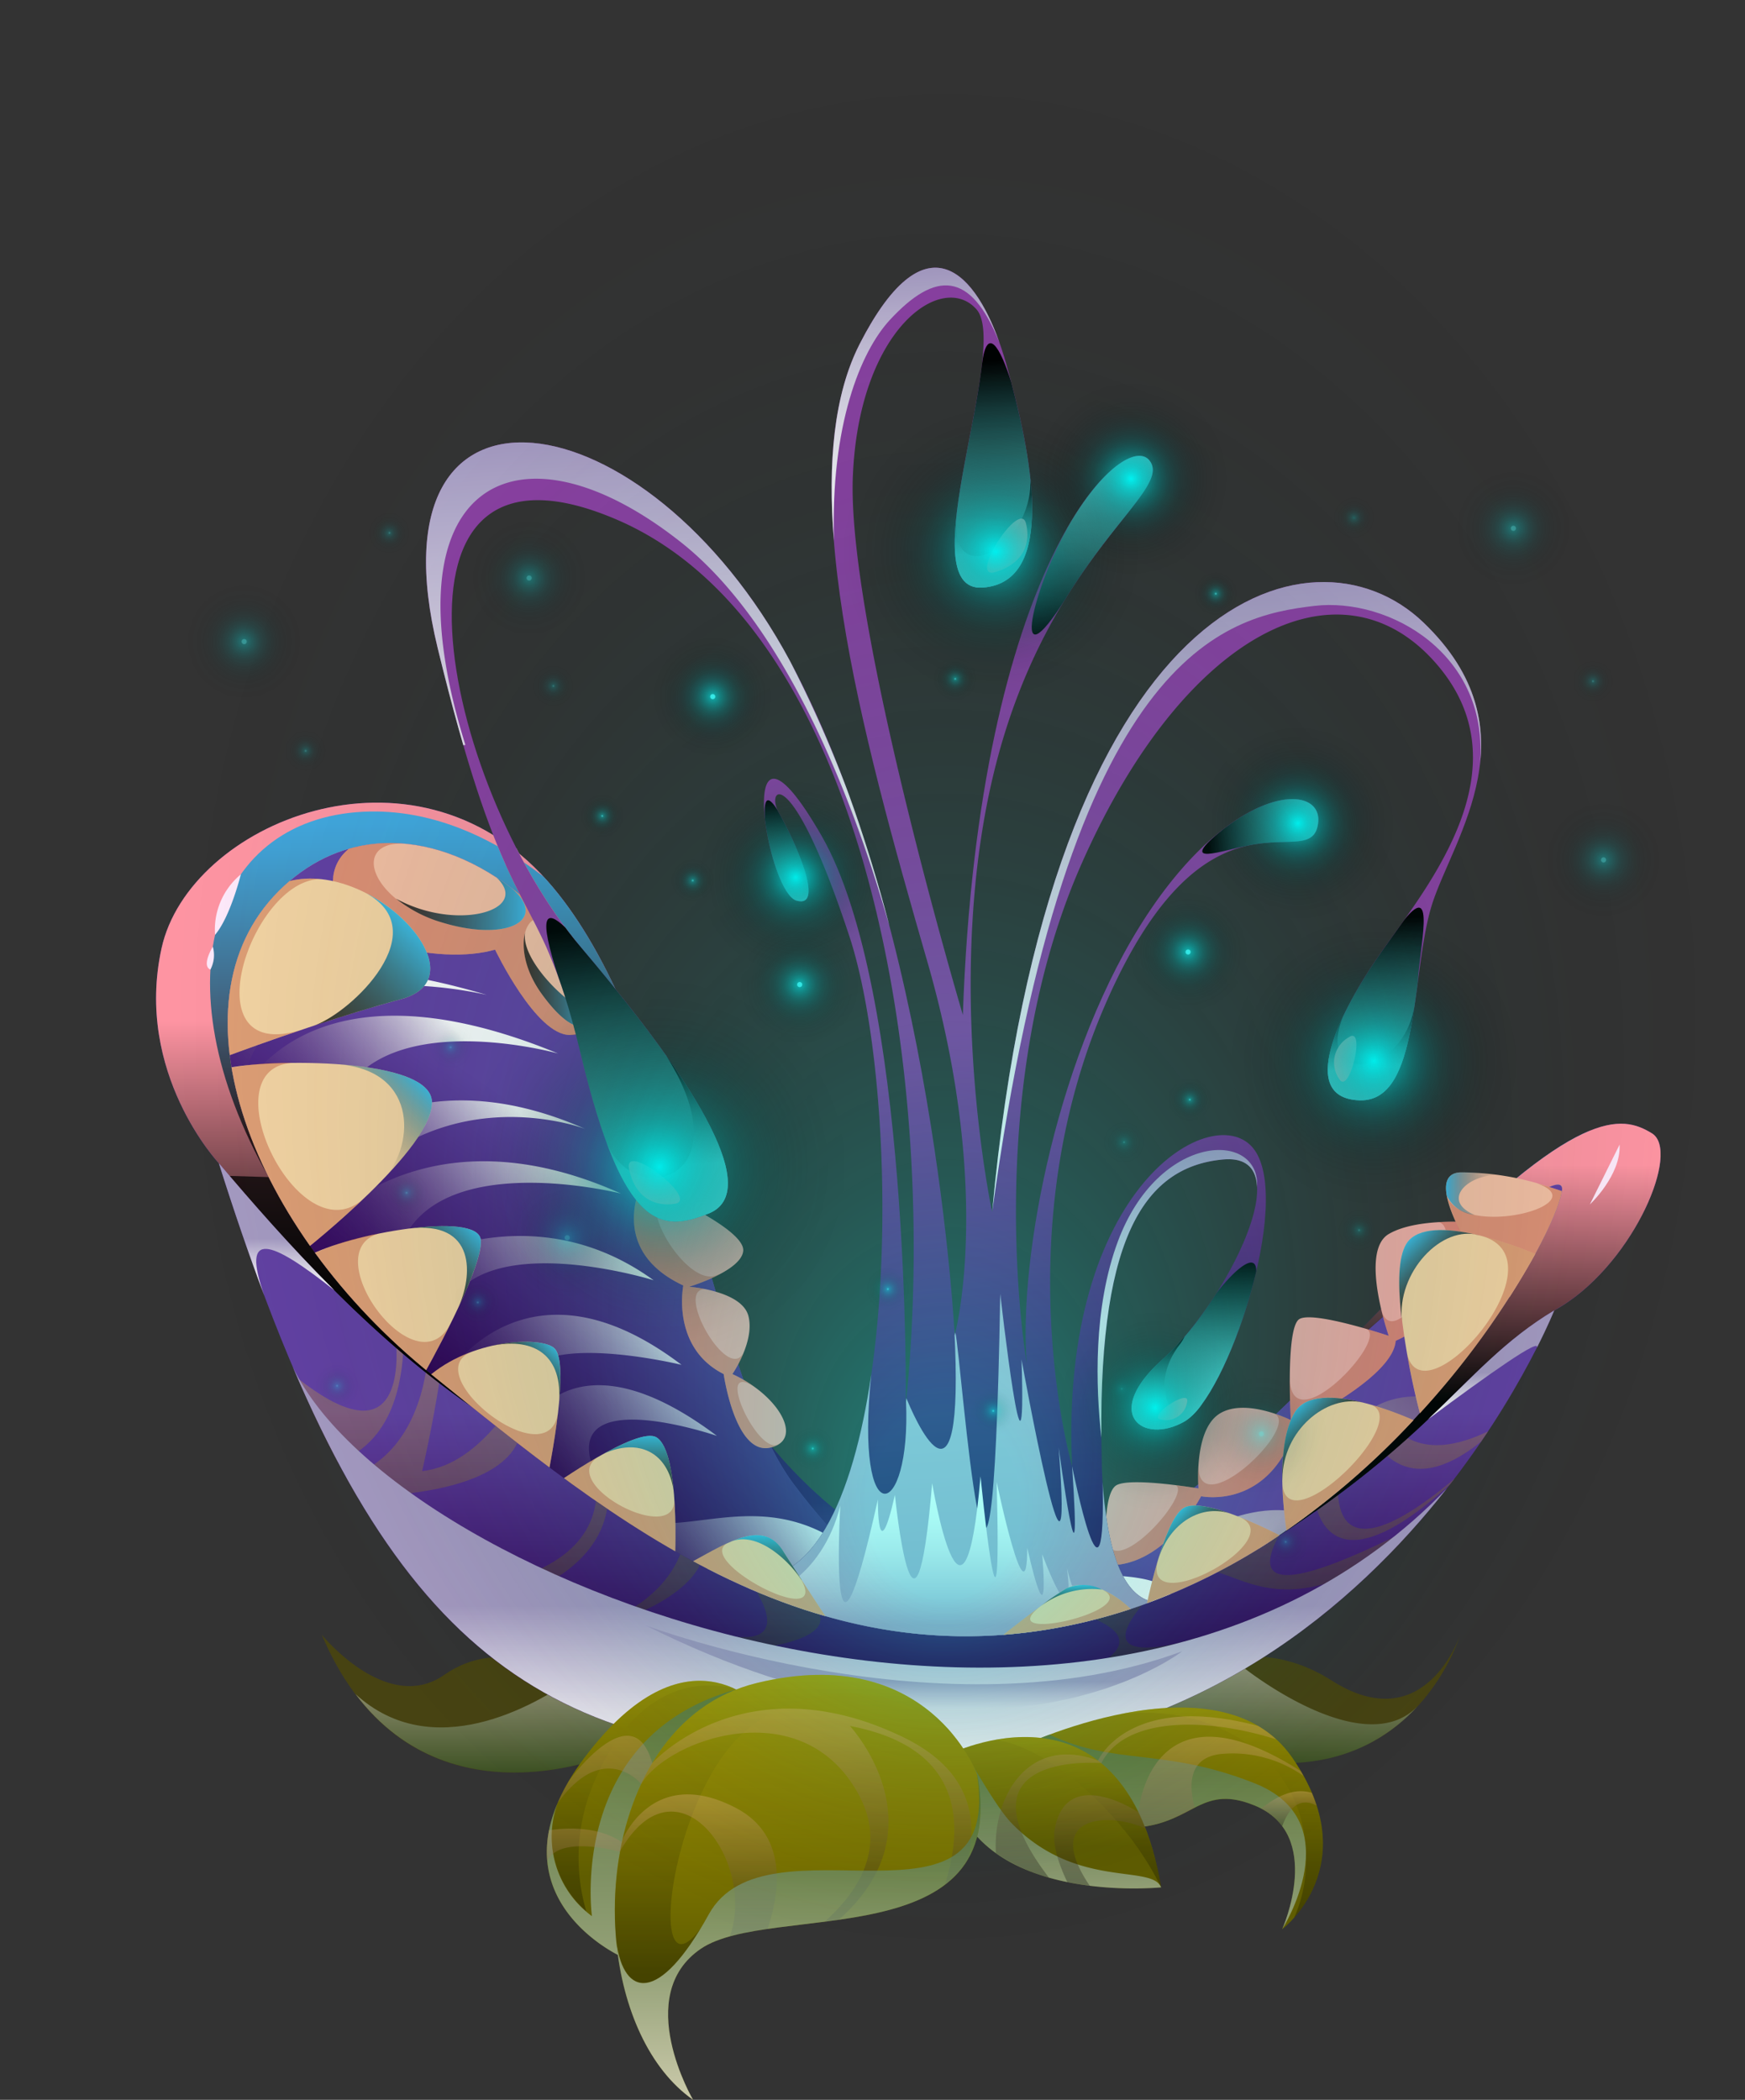 <svg xmlns="http://www.w3.org/2000/svg" xmlns:xlink="http://www.w3.org/1999/xlink" viewBox="0 0 181.193 218.064"><rect x="0" y="0" width="181.193" height="218.064" fill="#333333" stroke="none"/><defs><style>.cls-1{fill:none;}.cls-2{isolation:isolate;}.cls-3{fill:url(#Áåçûìÿííûé_ãðàäèåíò_2);}.cls-4{fill:#474312;}.cls-5,.cls-6{opacity:0.42;}.cls-18,.cls-19,.cls-20,.cls-21,.cls-22,.cls-24,.cls-28,.cls-36,.cls-49,.cls-5,.cls-50,.cls-51,.cls-52,.cls-53,.cls-58,.cls-59,.cls-6,.cls-60,.cls-62,.cls-63,.cls-76{mix-blend-mode:multiply;}.cls-5{fill:url(#Áåçûìÿííûé_ãðàäèåíò_269);}.cls-6{fill:url(#Áåçûìÿííûé_ãðàäèåíò_269-2);}.cls-7{fill:url(#Áåçûìÿííûé_ãðàäèåíò_390);}.cls-58,.cls-59,.cls-60,.cls-76,.cls-8{opacity:0.67;}.cls-10,.cls-11,.cls-12,.cls-13,.cls-14,.cls-15,.cls-16,.cls-17,.cls-25,.cls-29,.cls-33,.cls-34,.cls-48,.cls-71,.cls-72,.cls-73,.cls-74,.cls-75,.cls-77,.cls-78,.cls-79,.cls-80,.cls-81,.cls-82,.cls-83,.cls-84,.cls-85,.cls-86,.cls-87,.cls-9{opacity:0.74;}.cls-10,.cls-100,.cls-102,.cls-103,.cls-104,.cls-105,.cls-106,.cls-107,.cls-108,.cls-109,.cls-11,.cls-110,.cls-111,.cls-112,.cls-113,.cls-114,.cls-115,.cls-116,.cls-117,.cls-118,.cls-119,.cls-12,.cls-120,.cls-121,.cls-122,.cls-123,.cls-124,.cls-125,.cls-126,.cls-127,.cls-129,.cls-13,.cls-14,.cls-15,.cls-16,.cls-17,.cls-23,.cls-25,.cls-26,.cls-29,.cls-33,.cls-34,.cls-37,.cls-38,.cls-39,.cls-40,.cls-41,.cls-42,.cls-43,.cls-44,.cls-45,.cls-46,.cls-47,.cls-48,.cls-71,.cls-72,.cls-73,.cls-74,.cls-75,.cls-77,.cls-78,.cls-79,.cls-80,.cls-81,.cls-82,.cls-83,.cls-84,.cls-85,.cls-86,.cls-87,.cls-88,.cls-89,.cls-9,.cls-90,.cls-92,.cls-93,.cls-94,.cls-95,.cls-96,.cls-97,.cls-98,.cls-99{mix-blend-mode:screen;}.cls-9{fill:url(#Áåçûìÿííûé_ãðàäèåíò_266);}.cls-10{fill:url(#Áåçûìÿííûé_ãðàäèåíò_266-2);}.cls-11{fill:url(#Áåçûìÿííûé_ãðàäèåíò_266-3);}.cls-12{fill:url(#Áåçûìÿííûé_ãðàäèåíò_266-4);}.cls-13{fill:url(#Áåçûìÿííûé_ãðàäèåíò_266-5);}.cls-14{fill:url(#Áåçûìÿííûé_ãðàäèåíò_266-6);}.cls-15{fill:url(#Áåçûìÿííûé_ãðàäèåíò_266-7);}.cls-16{fill:url(#Áåçûìÿííûé_ãðàäèåíò_266-8);}.cls-17{fill:url(#Áåçûìÿííûé_ãðàäèåíò_266-9);}.cls-18{fill:url(#Áåçûìÿííûé_ãðàäèåíò_288);}.cls-19{fill:url(#Áåçûìÿííûé_ãðàäèåíò_280);}.cls-20{fill:url(#linear-gradient);}.cls-21{fill:url(#Áåçûìÿííûé_ãðàäèåíò_282);}.cls-22{fill:url(#Áåçûìÿííûé_ãðàäèåíò_282-2);}.cls-23{fill:url(#Áåçûìÿííûé_ãðàäèåíò_74);}.cls-24{fill:url(#Áåçûìÿííûé_ãðàäèåíò_263);}.cls-25{fill:url(#Áåçûìÿííûé_ãðàäèåíò_256);}.cls-26{fill:url(#Áåçûìÿííûé_ãðàäèåíò_74-2);}.cls-27{fill:#f4aba3;}.cls-28{fill:#b83d26;opacity:0.36;}.cls-29{fill:url(#Áåçûìÿííûé_ãðàäèåíò_256-2);}.cls-30{fill:url(#Áåçûìÿííûé_ãðàäèåíò_42);}.cls-31{clip-path:url(#clip-path);}.cls-32{fill:#f4bfa3;}.cls-33{fill:url(#Áåçûìÿííûé_ãðàäèåíò_272);}.cls-34{fill:url(#Áåçûìÿííûé_ãðàäèåíò_272-2);}.cls-35{fill:url(#Áåçûìÿííûé_ãðàäèåíò_291);}.cls-36{fill:url(#Áåçûìÿííûé_ãðàäèåíò_4154);}.cls-37{fill:url(#Áåçûìÿííûé_ãðàäèåíò_36);}.cls-38{fill:url(#Áåçûìÿííûé_ãðàäèåíò_36-2);}.cls-39{fill:url(#Áåçûìÿííûé_ãðàäèåíò_38);}.cls-40{fill:url(#Áåçûìÿííûé_ãðàäèåíò_36-3);}.cls-41{fill:url(#Áåçûìÿííûé_ãðàäèåíò_36-4);}.cls-42{fill:url(#Áåçûìÿííûé_ãðàäèåíò_36-5);}.cls-43{fill:url(#Áåçûìÿííûé_ãðàäèåíò_36-6);}.cls-44{fill:url(#Áåçûìÿííûé_ãðàäèåíò_271);}.cls-45{fill:url(#Áåçûìÿííûé_ãðàäèåíò_271-2);}.cls-46{fill:url(#Áåçûìÿííûé_ãðàäèåíò_271-3);}.cls-47{fill:url(#Áåçûìÿííûé_ãðàäèåíò_271-4);}.cls-48{fill:#fffff6;}.cls-49{fill:url(#Áåçûìÿííûé_ãðàäèåíò_288-2);}.cls-50{fill:url(#Áåçûìÿííûé_ãðàäèåíò_288-3);}.cls-51{fill:url(#Áåçûìÿííûé_ãðàäèåíò_288-4);}.cls-52{fill:url(#Áåçûìÿííûé_ãðàäèåíò_288-5);}.cls-53{fill:url(#Áåçûìÿííûé_ãðàäèåíò_4154-2);}.cls-54{fill:#f4d4a3;}.cls-55{clip-path:url(#clip-path-2);}.cls-56{fill:url(#Áåçûìÿííûé_ãðàäèåíò_42-2);}.cls-57{fill:url(#Áåçûìÿííûé_ãðàäèåíò_42-3);}.cls-58{fill:url(#Áåçûìÿííûé_ãðàäèåíò_258);}.cls-59{fill:url(#Áåçûìÿííûé_ãðàäèåíò_258-2);}.cls-60{fill:url(#Áåçûìÿííûé_ãðàäèåíò_258-3);}.cls-61{fill:url(#Áåçûìÿííûé_ãðàäèåíò_42-4);}.cls-62{fill:url(#Áåçûìÿííûé_ãðàäèåíò_262);}.cls-63{fill:url(#Áåçûìÿííûé_ãðàäèåíò_262-2);}.cls-64{fill:#ffebfc;}.cls-65,.cls-66,.cls-67,.cls-68{opacity:0.29;mix-blend-mode:color-dodge;}.cls-65{fill:url(#Áåçûìÿííûé_ãðàäèåíò_268);}.cls-66{fill:url(#Áåçûìÿííûé_ãðàäèåíò_268-2);}.cls-67{fill:url(#Áåçûìÿííûé_ãðàäèåíò_268-3);}.cls-68{fill:url(#Áåçûìÿííûé_ãðàäèåíò_268-4);}.cls-69{fill:url(#Áåçûìÿííûé_ãðàäèåíò_42-5);}.cls-70{opacity:0.4;}.cls-71{fill:url(#Áåçûìÿííûé_ãðàäèåíò_266-10);}.cls-72{fill:url(#Áåçûìÿííûé_ãðàäèåíò_266-11);}.cls-73{fill:url(#Áåçûìÿííûé_ãðàäèåíò_266-12);}.cls-74{fill:url(#Áåçûìÿííûé_ãðàäèåíò_266-13);}.cls-75{fill:url(#Áåçûìÿííûé_ãðàäèåíò_266-14);}.cls-76{fill:url(#Áåçûìÿííûé_ãðàäèåíò_258-4);}.cls-77{fill:url(#linear-gradient-2);}.cls-78{fill:url(#Áåçûìÿííûé_ãðàäèåíò_272-3);}.cls-79{fill:url(#Áåçûìÿííûé_ãðàäèåíò_272-4);}.cls-80{fill:url(#Áåçûìÿííûé_ãðàäèåíò_276);}.cls-81{fill:url(#Áåçûìÿííûé_ãðàäèåíò_276-2);}.cls-82{fill:url(#Áåçûìÿííûé_ãðàäèåíò_276-3);}.cls-83{fill:url(#Áåçûìÿííûé_ãðàäèåíò_276-4);}.cls-84{fill:url(#Áåçûìÿííûé_ãðàäèåíò_276-5);}.cls-85{fill:url(#Áåçûìÿííûé_ãðàäèåíò_276-6);}.cls-86{fill:url(#Áåçûìÿííûé_ãðàäèåíò_272-5);}.cls-87{fill:url(#linear-gradient-3);}.cls-88{fill:#b3ffff;}.cls-100,.cls-102,.cls-103,.cls-104,.cls-105,.cls-106,.cls-107,.cls-108,.cls-109,.cls-110,.cls-111,.cls-112,.cls-113,.cls-114,.cls-115,.cls-116,.cls-117,.cls-118,.cls-119,.cls-120,.cls-89,.cls-90,.cls-92,.cls-93,.cls-94,.cls-95,.cls-96,.cls-97,.cls-98,.cls-99{opacity:0.69;}.cls-89{fill:url(#radial-gradient);}.cls-90{fill:url(#radial-gradient-2);}.cls-91{opacity:0.65;}.cls-92{fill:url(#radial-gradient-3);}.cls-93{fill:url(#radial-gradient-4);}.cls-94{fill:url(#radial-gradient-5);}.cls-95{fill:url(#radial-gradient-6);}.cls-96{fill:url(#radial-gradient-7);}.cls-97{fill:url(#radial-gradient-8);}.cls-98{fill:url(#radial-gradient-9);}.cls-99{fill:url(#radial-gradient-10);}.cls-100{fill:url(#radial-gradient-11);}.cls-101,.cls-129{opacity:0.5;}.cls-102{fill:url(#radial-gradient-12);}.cls-103{fill:url(#radial-gradient-13);}.cls-104{fill:url(#radial-gradient-14);}.cls-105{fill:url(#radial-gradient-15);}.cls-106{fill:url(#radial-gradient-16);}.cls-107{fill:url(#radial-gradient-17);}.cls-108{fill:url(#radial-gradient-18);}.cls-109{fill:url(#radial-gradient-19);}.cls-110{fill:url(#radial-gradient-20);}.cls-111{fill:url(#radial-gradient-21);}.cls-112{fill:url(#radial-gradient-22);}.cls-113{fill:url(#radial-gradient-23);}.cls-114{fill:url(#radial-gradient-24);}.cls-115{fill:url(#radial-gradient-25);}.cls-116{fill:url(#radial-gradient-26);}.cls-117{fill:url(#radial-gradient-27);}.cls-118{fill:url(#radial-gradient-28);}.cls-119{fill:url(#radial-gradient-29);}.cls-120{fill:url(#radial-gradient-30);}.cls-121{fill:url(#radial-gradient-31);}.cls-122{fill:url(#radial-gradient-32);}.cls-123{fill:url(#radial-gradient-33);}.cls-124{fill:url(#radial-gradient-34);}.cls-125{fill:url(#radial-gradient-35);}.cls-126{fill:url(#radial-gradient-36);}.cls-127{fill:url(#radial-gradient-37);}.cls-128{opacity:0.64;}.cls-129{fill:url(#radial-gradient-38);}</style><linearGradient id="Áåçûìÿííûé_ãðàäèåíò_2" x1="83.505" y1="171.227" x2="83.505" y2="156.039" gradientUnits="userSpaceOnUse"><stop offset="0" stop-color="#6241a3"/><stop offset="1" stop-color="#2f0253"/></linearGradient><linearGradient id="Áåçûìÿííûé_ãðàäèåíò_269" x1="115.199" y1="183.103" x2="115.199" y2="173.189" gradientUnits="userSpaceOnUse"><stop offset="0" stop-color="#31653d"/><stop offset="1" stop-color="#fff"/></linearGradient><linearGradient id="Áåçûìÿííûé_ãðàäèåíò_269-2" x1="36.954" y1="184.068" x2="36.954" y2="174.352" xlink:href="#Áåçûìÿííûé_ãðàäèåíò_269"/><linearGradient id="Áåçûìÿííûé_ãðàäèåíò_390" x1="78.877" y1="182.898" x2="78.877" y2="135.927" gradientUnits="userSpaceOnUse"><stop offset="0.223" stop-color="#2f0253"/><stop offset="0.77" stop-color="#6241a3"/></linearGradient><linearGradient id="Áåçûìÿííûé_ãðàäèåíò_266" x1="128.428" y1="182.898" x2="128.428" y2="120.963" gradientUnits="userSpaceOnUse"><stop offset="0"/><stop offset="0.13" stop-color="#241c15"/><stop offset="0.564" stop-color="#997458"/><stop offset="0.862" stop-color="#e2ac82"/><stop offset="1" stop-color="#ffc293"/></linearGradient><linearGradient id="Áåçûìÿííûé_ãðàäèåíò_266-2" x1="133.593" y1="182.898" x2="133.593" y2="120.964" xlink:href="#Áåçûìÿííûé_ãðàäèåíò_266"/><linearGradient id="Áåçûìÿííûé_ãðàäèåíò_266-3" x1="108.517" y1="182.898" x2="108.517" y2="120.964" xlink:href="#Áåçûìÿííûé_ãðàäèåíò_266"/><linearGradient id="Áåçûìÿííûé_ãðàäèåíò_266-4" x1="121.237" y1="182.898" x2="121.237" y2="120.964" xlink:href="#Áåçûìÿííûé_ãðàäèåíò_266"/><linearGradient id="Áåçûìÿííûé_ãðàäèåíò_266-5" x1="58.997" y1="182.898" x2="58.997" y2="120.963" xlink:href="#Áåçûìÿííûé_ãðàäèåíò_266"/><linearGradient id="Áåçûìÿííûé_ãðàäèåíò_266-6" x1="29.403" y1="182.898" x2="29.403" y2="120.964" xlink:href="#Áåçûìÿííûé_ãðàäèåíò_266"/><linearGradient id="Áåçûìÿííûé_ãðàäèåíò_266-7" x1="38.208" y1="182.898" x2="38.208" y2="120.964" xlink:href="#Áåçûìÿííûé_ãðàäèåíò_266"/><linearGradient id="Áåçûìÿííûé_ãðàäèåíò_266-8" x1="20.953" y1="182.898" x2="20.953" y2="120.964" xlink:href="#Áåçûìÿííûé_ãðàäèåíò_266"/><linearGradient id="Áåçûìÿííûé_ãðàäèåíò_266-9" x1="45.533" y1="182.898" x2="45.533" y2="120.964" xlink:href="#Áåçûìÿííûé_ãðàäèåíò_266"/><linearGradient id="Áåçûìÿííûé_ãðàäèåíò_288" x1="74.874" y1="184.575" x2="74.874" y2="166.75" gradientUnits="userSpaceOnUse"><stop offset="0.008" stop-color="#fff"/><stop offset="0.172" stop-color="#f8f7fa"/><stop offset="0.424" stop-color="#e5e1ed"/><stop offset="0.732" stop-color="#c5bed8"/><stop offset="1" stop-color="#a59ac2"/></linearGradient><linearGradient id="Áåçûìÿííûé_ãðàäèåíò_280" x1="86.023" y1="100.987" x2="47.84" y2="156.041" gradientUnits="userSpaceOnUse"><stop offset="0.575" stop-color="#6241a3"/><stop offset="1" stop-color="#2f0253"/></linearGradient><linearGradient id="linear-gradient" x1="72.044" y1="124.09" x2="18.746" y2="164.688" gradientUnits="userSpaceOnUse"><stop offset="0.321" stop-color="#fff"/><stop offset="0.682" stop-color="#2f0253" stop-opacity="0"/></linearGradient><linearGradient id="Áåçûìÿííûé_ãðàäèåíò_282" x1="144.753" y1="124.542" x2="106.57" y2="179.596" gradientUnits="userSpaceOnUse"><stop offset="0" stop-color="#2f0253"/><stop offset="1" stop-color="#fff"/></linearGradient><linearGradient id="Áåçûìÿííûé_ãðàäèåíò_282-2" x1="140.842" y1="121.83" x2="102.66" y2="176.883" xlink:href="#Áåçûìÿííûé_ãðàäèåíò_282"/><linearGradient id="Áåçûìÿííûé_ãðàäèåíò_74" x1="27.853" y1="182.891" x2="27.853" y2="106.057" gradientUnits="userSpaceOnUse"><stop offset="0.602"/><stop offset="1" stop-color="#ff95a3"/></linearGradient><linearGradient id="Áåçûìÿííûé_ãðàäèåíò_263" x1="79.432" y1="179.427" x2="79.432" y2="170.604" gradientUnits="userSpaceOnUse"><stop offset="0.008" stop-color="#fff"/><stop offset="0.099" stop-color="#f8f7fa"/><stop offset="0.239" stop-color="#e5e1ed"/><stop offset="0.409" stop-color="#c5bed8"/><stop offset="0.543" stop-color="#a89ec4"/><stop offset="1" stop-color="#a59ac2"/></linearGradient><linearGradient id="Áåçûìÿííûé_ãðàäèåíò_256" x1="136.395" y1="138.999" x2="136.395" y2="117.23" gradientUnits="userSpaceOnUse"><stop offset="0.004"/><stop offset="0.137" stop-color="#001c27"/><stop offset="0.455" stop-color="#005b7f"/><stop offset="0.715" stop-color="#0089bf"/><stop offset="0.903" stop-color="#00a5e7"/><stop offset="1" stop-color="#00b0f6"/></linearGradient><linearGradient id="Áåçûìÿííûé_ãðàäèåíò_74-2" x1="136.18" y1="182.898" x2="136.18" y2="120.963" xlink:href="#Áåçûìÿííûé_ãðàäèåíò_74"/><linearGradient id="Áåçûìÿííûé_ãðàäèåíò_256-2" x1="30.654" y1="118.078" x2="30.654" y2="85.357" xlink:href="#Áåçûìÿííûé_ãðàäèåíò_256"/><linearGradient id="Áåçûìÿííûé_ãðàäèåíò_42" x1="52.445" y1="194.887" x2="52.445" y2="166.253" gradientUnits="userSpaceOnUse"><stop offset="0" stop-color="#605d00"/><stop offset="1" stop-color="#ac9c01"/></linearGradient><clipPath id="clip-path" transform="translate(15.443)"><path class="cls-1" d="M120.059,143.932c-6.928,6.852-13.567,12.769-20,16.776a41.159,41.159,0,0,1-1.106-9.443c-.52-22.17,4.119-30.04,12.557-30.85s.151,15.087-6.219,20.731-2.1,8.968,2.286,6.461,11.193-22.7,7.228-28.206-20.3,3.609-18.926,32.861c0,0-6.969-24,3.446-47.944s20.82-13.694,22.02-18.417-8.344-4.99-17.621,9.013-13.44,35.55-12.556,46.686c0,0-4.877-28.031,5.731-51.98s26.635-31.88,36.506-21.015-.606,23.411-5.328,30.129-8.728,15.332-2.341,15.532,5.289-13.453,7.54-20.413,10.693-18.1-.934-29.225S93.5,61.565,87.578,125.876c0,0-5.258-24.376.372-46.416s18.682-28.4,15.932-31.676S86.146,58.748,84.536,105.4c0,0-12.041-40.54-11.425-55.893s9.25-21.391,12.824-17.4S78.822,61.589,86.6,61.02s5.068-13.888,2.459-23.16-8.123-16.013-15.222-2.17.088,40.169,7.011,64.18,2.837,38.8,2.837,38.8S81.57,96.534,66.594,68.663,22.534,36.545,30,67.284c3.054,12.58,5.355,18.815,7.311,23.068.433.939.846,1.775,1.25,2.568-8.706-7.065-18.317-7.122-25.051-.388C1.737,104.3,10.665,127.7,29.332,142.717c8.719,7.013,18.117,14.762,28.675,20.191,12.048,6.194,25.608,9.367,41.4,4.97,1.619-.451,3.193-.981,4.736-1.559,26.693-10,41.948-37.824,42.609-42.675C147.257,119.908,131.256,133.868,120.059,143.932Zm-41.45,1.9s.529-42.942-8.76-59.064-5.753,5.828-2.6,6.756-.405-6.7-1.826-9.136,1.2-5.694,7.307,12.79c4.673,14.147,5.212,47.934-2.282,61.22-1.106-1.238-2.277-2.664-3.514-4.32-4.188-5.6-7.006-16.226-10.24-27.554.461-.134.929-.3,1.405-.486,4.825-1.88,1.323-10.507-13.168-27.6s-22.513-55.7,3.634-44.488S82.122,112.008,78.609,145.834Z"/></clipPath><linearGradient id="Áåçûìÿííûé_ãðàäèåíò_272" x1="25.668" y1="93.845" x2="39.136" y2="93.845" gradientUnits="userSpaceOnUse"><stop offset="0.004"/><stop offset="0.096" stop-color="#000506"/><stop offset="0.225" stop-color="#001219"/><stop offset="0.376" stop-color="#002737"/><stop offset="0.543" stop-color="#004560"/><stop offset="0.723" stop-color="#006b95"/><stop offset="0.912" stop-color="#0099d6"/><stop offset="1" stop-color="#00b0f6"/></linearGradient><linearGradient id="Áåçûìÿííûé_ãðàäèåíò_272-2" x1="38.932" y1="101.722" x2="46.078" y2="101.722" xlink:href="#Áåçûìÿííûé_ãðàäèåíò_272"/><linearGradient id="Áåçûìÿííûé_ãðàäèåíò_291" x1="100.411" y1="157.176" x2="100.411" y2="98.088" gradientTransform="matrix(0.997, -0.073, 0.073, 0.997, -20.875, 16.488)" gradientUnits="userSpaceOnUse"><stop offset="0.125" stop-color="#2f0253"/><stop offset="1" stop-color="#8b41a3"/></linearGradient><linearGradient id="Áåçûìÿííûé_ãðàäèåíò_4154" x1="89.722" y1="157.177" x2="89.722" y2="36.993" gradientTransform="matrix(0.997, -0.073, 0.073, 0.997, -20.875, 16.488)" gradientUnits="userSpaceOnUse"><stop offset="0" stop-color="#a59ac2"/><stop offset="0.268" stop-color="#c5bed8"/><stop offset="0.576" stop-color="#e5e1ed"/><stop offset="0.828" stop-color="#f8f7fa"/><stop offset="0.992" stop-color="#fff"/></linearGradient><linearGradient id="Áåçûìÿííûé_ãðàäèåíò_36" x1="136.487" y1="79.013" x2="125.388" y2="79.013" gradientTransform="matrix(0.997, -0.073, 0.073, 0.997, -20.875, 16.488)" gradientUnits="userSpaceOnUse"><stop offset="0" stop-color="#62ffff"/><stop offset="1"/></linearGradient><linearGradient id="Áåçûìÿííûé_ãðàäèåíò_36-2" x1="120.125" y1="139.071" x2="120.125" y2="123.947" xlink:href="#Áåçûìÿííûé_ãðàäèåíò_36"/><linearGradient id="Áåçûìÿííûé_ãðàäèåíò_38" x1="115.583" y1="157.178" x2="115.583" y2="40.341" gradientTransform="matrix(0.997, -0.073, 0.073, 0.997, -20.875, 16.488)" gradientUnits="userSpaceOnUse"><stop offset="0.84"/><stop offset="1" stop-color="#62ffff"/></linearGradient><linearGradient id="Áåçûìÿííûé_ãðàäèåíò_36-3" x1="81.634" y1="83.41" x2="81.634" y2="72.692" xlink:href="#Áåçûìÿííûé_ãðàäèåíò_36"/><linearGradient id="Áåçûìÿííûé_ãðàäèåíò_36-4" x1="105.533" y1="51.629" x2="105.533" y2="28.874" xlink:href="#Áåçûìÿííûé_ãðàäèåíò_36"/><linearGradient id="Áåçûìÿííûé_ãðàäèåíò_36-5" x1="64.617" y1="115.19" x2="64.617" y2="84.707" xlink:href="#Áåçûìÿííûé_ãðàäèåíò_36"/><linearGradient id="Áåçûìÿííûé_ãðàäèåíò_36-6" x1="141.56" y1="107.099" x2="141.56" y2="89.676" xlink:href="#Áåçûìÿííûé_ãðàäèåíò_36"/><linearGradient id="Áåçûìÿííûé_ãðàäèåíò_271" x1="117.029" y1="140.786" x2="117.029" y2="131.362" gradientTransform="matrix(0.997, -0.073, 0.073, 0.997, -20.875, 16.488)" gradientUnits="userSpaceOnUse"><stop offset="0.333" stop-color="#62ffff"/><stop offset="1"/></linearGradient><linearGradient id="Áåçûìÿííûé_ãðàäèåíò_271-2" x1="140.8" y1="108.234" x2="140.8" y2="98.464" xlink:href="#Áåçûìÿííûé_ãðàäèåíò_271"/><linearGradient id="Áåçûìÿííûé_ãðàäèåíò_271-3" x1="105.534" y1="52.251" x2="105.534" y2="41.47" xlink:href="#Áåçûìÿííûé_ãðàäèåíò_271"/><linearGradient id="Áåçûìÿííûé_ãðàäèåíò_271-4" x1="66.872" y1="115.596" x2="66.872" y2="98.379" xlink:href="#Áåçûìÿííûé_ãðàäèåíò_271"/><linearGradient id="Áåçûìÿííûé_ãðàäèåíò_288-2" x1="98.206" y1="46.29" x2="98.206" y2="18.75" gradientTransform="matrix(0.997, -0.073, 0.073, 0.997, -20.875, 16.488)" xlink:href="#Áåçûìÿííûé_ãðàäèåíò_288"/><linearGradient id="Áåçûìÿííûé_ãðàäèåíò_288-3" x1="69.052" y1="86.471" x2="69.052" y2="33.691" gradientTransform="matrix(0.997, -0.073, 0.073, 0.997, -20.875, 16.488)" xlink:href="#Áåçûìÿííûé_ãðàäèåíò_288"/><linearGradient id="Áåçûìÿííûé_ãðàäèåíò_288-4" x1="118.801" y1="141.252" x2="118.801" y2="112.276" gradientTransform="matrix(0.997, -0.073, 0.073, 0.997, -20.875, 16.488)" xlink:href="#Áåçûìÿííûé_ãðàäèåíò_288"/><linearGradient id="Áåçûìÿííûé_ãðàäèåíò_288-5" x1="127.3" y1="117.007" x2="127.3" y2="54.216" gradientTransform="matrix(0.997, -0.073, 0.073, 0.997, -20.875, 16.488)" xlink:href="#Áåçûìÿííûé_ãðàäèåíò_288"/><linearGradient id="Áåçûìÿííûé_ãðàäèåíò_4154-2" x1="80.487" y1="168.784" x2="80.487" y2="155.197" gradientTransform="matrix(1, 0, 0, 1, 0, 0)" xlink:href="#Áåçûìÿííûé_ãðàäèåíò_4154"/><clipPath id="clip-path-2" transform="translate(15.443)"><path class="cls-1" d="M13.505,92.532C1.737,104.3,10.665,127.7,29.332,142.717S69.778,176.129,99.4,167.878s46.646-39.1,47.345-44.234c.509-3.736-15.492,10.224-26.689,20.288-13.152,13.008-25.273,22.72-36.889,22.187,0,0-5.816,1.894-16.232-12.039-4.926-6.589-7.955-20.124-12-33.583C45.774,89.668,25.257,80.78,13.505,92.532Z"/></clipPath><linearGradient id="Áåçûìÿííûé_ãðàäèåíò_42-2" x1="104.813" y1="193.382" x2="104.813" y2="170.368" xlink:href="#Áåçûìÿííûé_ãðàäèåíò_42"/><linearGradient id="Áåçûìÿííûé_ãðàäèåíò_42-3" x1="94.08" y1="191.701" x2="94.08" y2="175.975" xlink:href="#Áåçûìÿííûé_ãðàäèåíò_42"/><linearGradient id="Áåçûìÿííûé_ãðàäèåíò_258" x1="52.45" y1="227.307" x2="52.45" y2="167.7" gradientUnits="userSpaceOnUse"><stop offset="0" stop-color="#fff"/><stop offset="1" stop-color="#31653d"/></linearGradient><linearGradient id="Áåçûìÿííûé_ãðàäèåíò_258-2" x1="106.401" y1="217.919" x2="106.401" y2="174.491" xlink:href="#Áåçûìÿííûé_ãðàäèåíò_258"/><linearGradient id="Áåçûìÿííûé_ãðàäèåíò_258-3" x1="94.08" y1="208.763" x2="94.08" y2="177.512" xlink:href="#Áåçûìÿííûé_ãðàäèåíò_258"/><linearGradient id="Áåçûìÿííûé_ãðàäèåíò_42-4" x1="67.383" y1="204.541" x2="67.383" y2="174.432" xlink:href="#Áåçûìÿííûé_ãðàäèåíò_42"/><linearGradient id="Áåçûìÿííûé_ãðàäèåíò_262" x1="13.282" y1="134.562" x2="13.282" y2="120.803" gradientUnits="userSpaceOnUse"><stop offset="0.008" stop-color="#fff"/><stop offset="0.078" stop-color="#f8f7fa"/><stop offset="0.185" stop-color="#e5e1ed"/><stop offset="0.317" stop-color="#c5bed8"/><stop offset="0.431" stop-color="#a59ac2"/></linearGradient><linearGradient id="Áåçûìÿííûé_ãðàäèåíò_262-2" x1="139.392" y1="147.387" x2="139.392" y2="136.089" xlink:href="#Áåçûìÿííûé_ãðàäèåíò_262"/><linearGradient id="Áåçûìÿííûé_ãðàäèåíò_268" x1="51.433" y1="198.482" x2="51.433" y2="174.55" gradientUnits="userSpaceOnUse"><stop offset="0"/><stop offset="0.43" stop-color="#494601"/><stop offset="1" stop-color="#b0a802"/></linearGradient><linearGradient id="Áåçûìÿííûé_ãðàäèåíò_268-2" x1="111.257" y1="199.144" x2="111.257" y2="177.331" xlink:href="#Áåçûìÿííûé_ãðàäèåíò_268"/><linearGradient id="Áåçûìÿííûé_ãðàäèåíò_268-3" x1="96.432" y1="196" x2="96.432" y2="180.39" xlink:href="#Áåçûìÿííûé_ãðàäèåíò_268"/><linearGradient id="Áåçûìÿííûé_ãðàäèåíò_268-4" x1="65.96" y1="205.926" x2="65.96" y2="173.936" xlink:href="#Áåçûìÿííûé_ãðàäèåíò_268"/><linearGradient id="Áåçûìÿííûé_ãðàäèåíò_42-5" x1="48.582" y1="202.178" x2="48.582" y2="201.663" xlink:href="#Áåçûìÿííûé_ãðàäèåíò_42"/><linearGradient id="Áåçûìÿííûé_ãðàäèåíò_266-10" x1="106.968" y1="195.829" x2="106.968" y2="180.358" xlink:href="#Áåçûìÿííûé_ãðàäèåíò_266"/><linearGradient id="Áåçûìÿííûé_ãðàäèåíò_266-11" x1="63.943" y1="199.562" x2="63.943" y2="177.44" xlink:href="#Áåçûìÿííûé_ãðàäèåíò_266"/><linearGradient id="Áåçûìÿííûé_ãðàäèåíò_266-12" x1="102.514" y1="194.98" x2="102.514" y2="178.242" xlink:href="#Áåçûìÿííûé_ãðàäèåíò_266"/><linearGradient id="Áåçûìÿííûé_ãðàäèåíò_266-13" x1="53.279" y1="201.093" x2="53.279" y2="186.346" xlink:href="#Áåçûìÿííûé_ãðàäèåíò_266"/><linearGradient id="Áåçûìÿííûé_ãðàäèåíò_266-14" x1="118.401" y1="189.645" x2="118.401" y2="186.016" xlink:href="#Áåçûìÿííûé_ãðàäèåíò_266"/><linearGradient id="Áåçûìÿííûé_ãðàäèåíò_258-4" x1="67.463" y1="218.064" x2="67.463" y2="184.246" xlink:href="#Áåçûìÿííûé_ãðàäèåíò_258"/><linearGradient id="linear-gradient-2" x1="27.169" y1="111.424" x2="20.118" y2="118.475" gradientUnits="userSpaceOnUse"><stop offset="0" stop-color="#00b0f6"/><stop offset="0.088" stop-color="#0099d6" stop-opacity="0.868"/><stop offset="0.277" stop-color="#006b95" stop-opacity="0.608"/><stop offset="0.457" stop-color="#004560" stop-opacity="0.391"/><stop offset="0.624" stop-color="#002737" stop-opacity="0.222"/><stop offset="0.775" stop-color="#001219" stop-opacity="0.1"/><stop offset="0.904" stop-color="#000506" stop-opacity="0.026"/><stop offset="0.996" stop-opacity="0"/></linearGradient><linearGradient id="Áåçûìÿííûé_ãðàäèåíò_272-3" x1="64.133" y1="164.104" x2="64.133" y2="159.429" xlink:href="#Áåçûìÿííûé_ãðàäèåíò_272"/><linearGradient id="Áåçûìÿííûé_ãðàäèåíò_272-4" x1="50.888" y1="154.794" x2="50.888" y2="149.118" xlink:href="#Áåçûìÿííûé_ãðàäèåíò_272"/><linearGradient id="Áåçûìÿííûé_ãðàäèåíò_276" x1="41.999" y1="139.892" x2="38.954" y2="142.937" gradientUnits="userSpaceOnUse"><stop offset="0" stop-color="#00b0f6"/><stop offset="0.088" stop-color="#0099d6"/><stop offset="0.277" stop-color="#006b95"/><stop offset="0.457" stop-color="#004560"/><stop offset="0.624" stop-color="#002737"/><stop offset="0.775" stop-color="#001219"/><stop offset="0.904" stop-color="#000506"/><stop offset="0.996"/></linearGradient><linearGradient id="Áåçûìÿííûé_ãðàäèåíò_276-2" x1="26.994" y1="96.066" x2="16.807" y2="106.254" xlink:href="#Áåçûìÿííûé_ãðàäèåíò_276"/><linearGradient id="Áåçûìÿííûé_ãðàäèåíò_276-3" x1="33.663" y1="127.625" x2="28.733" y2="132.556" xlink:href="#Áåçûìÿííûé_ãðàäèåíò_276"/><linearGradient id="Áåçûìÿííûé_ãðàäèåíò_276-4" x1="130.527" y1="129.127" x2="134.381" y2="132.981" xlink:href="#Áåçûìÿííûé_ãðàäèåíò_276"/><linearGradient id="Áåçûìÿííûé_ãðàäèåíò_276-5" x1="106.451" y1="157.546" x2="109.347" y2="160.442" xlink:href="#Áåçûìÿííûé_ãðàäèåíò_276"/><linearGradient id="Áåçûìÿííûé_ãðàäèåíò_276-6" x1="118.845" y1="146.711" x2="121.902" y2="149.768" xlink:href="#Áåçûìÿííûé_ãðàäèåíò_276"/><linearGradient id="Áåçûìÿííûé_ãðàäèåíò_272-5" x1="95.802" y1="166.796" x2="95.802" y2="164.599" xlink:href="#Áåçûìÿííûé_ãðàäèåíò_272"/><linearGradient id="linear-gradient-3" x1="134.709" y1="123.949" x2="140.639" y2="123.949" xlink:href="#linear-gradient-2"/><radialGradient id="radial-gradient" cx="112.73" cy="77.524" r="6.823" gradientTransform="translate(-7.048 24.697) rotate(-1.69)" gradientUnits="userSpaceOnUse"><stop offset="0" stop-color="aqua"/><stop offset="0.118" stop-color="#00c7c7" stop-opacity="0.779"/><stop offset="0.244" stop-color="#009292" stop-opacity="0.574"/><stop offset="0.371" stop-color="#066" stop-opacity="0.398"/><stop offset="0.498" stop-color="#004141" stop-opacity="0.255"/><stop offset="0.625" stop-color="#002424" stop-opacity="0.143"/><stop offset="0.751" stop-color="#001010" stop-opacity="0.063"/><stop offset="0.876" stop-color="#000404" stop-opacity="0.016"/><stop offset="1" stop-opacity="0"/></radialGradient><radialGradient id="radial-gradient-2" cx="72.319" cy="79.715" r="6.823" xlink:href="#radial-gradient"/><radialGradient id="radial-gradient-3" cx="116.702" cy="40.418" r="2.534" xlink:href="#radial-gradient"/><radialGradient id="radial-gradient-4" cx="89.402" cy="48.461" r="2.534" gradientTransform="translate(11.354 -0.92) rotate(16.152)" xlink:href="#radial-gradient"/><radialGradient id="radial-gradient-5" cx="61.538" cy="68.587" r="2.534" xlink:href="#radial-gradient"/><radialGradient id="radial-gradient-6" cx="52.347" cy="61.606" r="2.534" xlink:href="#radial-gradient"/><radialGradient id="radial-gradient-7" cx="72.249" cy="127.917" r="2.534" xlink:href="#radial-gradient"/><radialGradient id="radial-gradient-8" cx="80.537" cy="111.599" r="2.534" gradientTransform="translate(30.345 4.305) rotate(16.112)" xlink:href="#radial-gradient"/><radialGradient id="radial-gradient-9" cx="91.099" cy="124.56" r="2.534" xlink:href="#radial-gradient"/><radialGradient id="radial-gradient-10" cx="112.454" cy="92.857" r="2.534" xlink:href="#radial-gradient"/><radialGradient id="radial-gradient-11" cx="64.177" cy="49.559" r="6.823" xlink:href="#radial-gradient"/><radialGradient id="radial-gradient-12" cx="147.789" cy="34.544" r="6.823" xlink:href="#radial-gradient"/><radialGradient id="radial-gradient-13" cx="47.417" cy="105.283" r="6.823" xlink:href="#radial-gradient"/><radialGradient id="radial-gradient-14" cx="15.715" cy="42.411" r="6.823" xlink:href="#radial-gradient"/><radialGradient id="radial-gradient-15" cx="45.483" cy="36.687" r="6.823" xlink:href="#radial-gradient"/><radialGradient id="radial-gradient-16" cx="156.129" cy="69.238" r="6.823" xlink:href="#radial-gradient"/><radialGradient id="radial-gradient-17" cx="131.281" cy="32.954" r="2.534" xlink:href="#radial-gradient"/><radialGradient id="radial-gradient-18" cx="21.759" cy="53.942" r="2.534" xlink:href="#radial-gradient"/><radialGradient id="radial-gradient-19" cx="31.13" cy="31.58" r="2.534" gradientTransform="matrix(0.97, 0.242, -0.242, 0.97, 2.423, 17.179)" xlink:href="#radial-gradient"/><radialGradient id="radial-gradient-20" cx="35.9" cy="85.16" r="2.534" xlink:href="#radial-gradient"/><radialGradient id="radial-gradient-21" cx="105.504" cy="97.074" r="2.534" xlink:href="#radial-gradient"/><radialGradient id="radial-gradient-22" cx="129.627" cy="106.926" r="2.534" xlink:href="#radial-gradient"/><radialGradient id="radial-gradient-23" cx="155.585" cy="50.655" r="2.534" xlink:href="#radial-gradient"/><radialGradient id="radial-gradient-24" cx="30.88" cy="100.125" r="2.534" xlink:href="#radial-gradient"/><radialGradient id="radial-gradient-25" cx="37.935" cy="111.735" r="2.534" gradientTransform="matrix(0.965, 0.261, -0.261, 0.965, 26.751, 17.498)" xlink:href="#radial-gradient"/><radialGradient id="radial-gradient-26" cx="23.074" cy="119.942" r="2.534" gradientTransform="matrix(0.985, 0.174, -0.174, 0.985, 17.701, 21.779)" xlink:href="#radial-gradient"/><radialGradient id="radial-gradient-27" cx="47.669" cy="47.969" r="2.534" xlink:href="#radial-gradient"/><radialGradient id="radial-gradient-28" cx="118.864" cy="127.768" r="6.823" xlink:href="#radial-gradient"/><radialGradient id="radial-gradient-29" cx="104.511" cy="122.66" r="2.534" xlink:href="#radial-gradient"/><radialGradient id="radial-gradient-30" cx="121.05" cy="139.05" r="2.534" xlink:href="#radial-gradient"/><radialGradient id="radial-gradient-31" cx="131.641" cy="89.486" r="15.978" gradientTransform="matrix(0.51, 0.86, -0.86, 0.51, 137.09, -48.609)" xlink:href="#radial-gradient"/><radialGradient id="radial-gradient-32" cx="93.96" cy="35.4" r="15.978" gradientTransform="translate(46.863 -34.323) rotate(45.221)" xlink:href="#radial-gradient"/><radialGradient id="radial-gradient-33" cx="57.192" cy="98.195" r="20.792" gradientTransform="matrix(0.561, 0.828, -0.828, 0.561, 102.269, 18.752)" xlink:href="#radial-gradient"/><radialGradient id="radial-gradient-34" cx="72.227" cy="68.587" r="10.689" xlink:href="#radial-gradient"/><radialGradient id="radial-gradient-35" cx="124.578" cy="64.46" r="10.689" gradientTransform="matrix(0.699, 0.715, -0.715, 0.699, 78.34, -48.677)" xlink:href="#radial-gradient"/><radialGradient id="radial-gradient-36" cx="108.255" cy="28.224" r="10.689" gradientTransform="translate(-4.581 15.688) rotate(3.094)" xlink:href="#radial-gradient"/><radialGradient id="radial-gradient-37" cx="107.907" cy="124.732" r="10.689" xlink:href="#radial-gradient"/><radialGradient id="radial-gradient-38" cx="-526.519" cy="-13.463" fy="10.304" r="40.333" gradientTransform="translate(1180.156 135.984) scale(2.055 2.528)" gradientUnits="userSpaceOnUse"><stop offset="0.095" stop-color="#00ffea"/><stop offset="0.253" stop-color="#00c4b4" stop-opacity="0.77"/><stop offset="0.457" stop-color="#007f75" stop-opacity="0.499"/><stop offset="0.641" stop-color="#004943" stop-opacity="0.285"/><stop offset="0.798" stop-color="#00211e" stop-opacity="0.13"/><stop offset="0.923" stop-color="#000908" stop-opacity="0.035"/><stop offset="1" stop-opacity="0"/></radialGradient></defs><title>plant-9</title><g class="cls-2"><g id="Layer_2" data-name="Layer 2"><g id="plants"><g id="plant-9"><path class="cls-3" d="M64.48,149.956s14.764,19.374,32.511,13.372,7.062,3.342,7.062,3.342L81.1,169.319,66.171,158.51l-6.4-5.741Z" transform="translate(15.443)"/><path class="cls-4" d="M103.658,175.588s9.407-7.3,19.147-1.082,13.375-4.733,13.375-4.733-5.394,18.26-26.5,12.038S103.658,175.588,103.658,175.588Z" transform="translate(15.443)"/><path class="cls-4" d="M49.049,181.811S27.3,191.823,17.969,169.773c0,0,6.764,8.328,12.716,4.163s12.31,0,12.31,0l9.45,3.952Z" transform="translate(15.443)"/><path class="cls-5" d="M109.684,181.811c11.607,3.423,18.455-.563,22.273-4.842-5.557,6.365-18.257-3.78-18.257-3.78h-5.531a19.045,19.045,0,0,0-4.511,2.4S88.581,175.588,109.684,181.811Z" transform="translate(15.443)"/><path class="cls-6" d="M49.049,181.811l3.4-3.923-8.455-3.536c-3.919,2.754-14.529,8.906-22.526,1.573C31.834,189.72,49.049,181.811,49.049,181.811Z" transform="translate(15.443)"/><path class="cls-7" d="M83.17,166.119c14.745.677,30.3-15.15,47.751-33.277s22.05-17.044,25.161-15.15-2.165,14.068-10.146,18.4c0,0-17.044,43.016-60.466,45.992s-61.143-7.3-78.187-61.278c0,0-8.793-9.333-5.952-22.32s26.107-22.725,40.04-7.034S57.98,142.1,66.938,154.08C77.354,168.013,83.17,166.119,83.17,166.119Z" transform="translate(15.443)"/><g class="cls-8"><path class="cls-9" d="M123.471,154.909q-1.079.894-2.2,1.762c.892,2.941,3.877,6.54,13.841-2.5q.243-.314.482-.626C131.361,157.147,123.785,162.5,123.471,154.909Z" transform="translate(15.443)"/><path class="cls-10" d="M130.007,148.862q-.923.946-1.893,1.882c1.947,1.983,5.032,3.14,10.241-1.038.246-.36.484-.715.717-1.067C136.13,150.079,132.613,150.885,130.007,148.862Z" transform="translate(15.443)"/><path class="cls-11" d="M108.8,170.1s-11.687,3.79-5.633-3.431c-1.234.437-2.483.851-3.765,1.208-.377.105-.748.187-1.123.284,2.517,1.089,3.424,2.429,1.381,4,0,0,2.914.949.184,1.442,0,0,7.715.762,4.369,4.356a65.543,65.543,0,0,0,14.541-7.876C115.243,169.456,103.933,173.865,108.8,170.1Z" transform="translate(15.443)"/><path class="cls-12" d="M117.341,159.487a67.523,67.523,0,0,1-6.375,3.779c3.649,1.118,7.868,4.233,17.856-1.866q1.405-1.44,2.686-2.89C124.912,161.831,113.084,167.485,117.341,159.487Z" transform="translate(15.443)"/><path class="cls-13" d="M64.218,172.356s4.809.907.791-1.471c0,0,5.595-.907,4.631-3.239a63.168,63.168,0,0,1-6.528-2.354c1.612,2.728,1.867,5.039-2.059,4.686,0,0,4.179,1.567-.917,1.4,0,0,6.908,9.04-8.766,7.751a30.686,30.686,0,0,0-3.127-.108,62.564,62.564,0,0,0,15.375,3.137C68.722,179.688,71.1,176.392,64.218,172.356Z" transform="translate(15.443)"/><path class="cls-14" d="M38.278,149.849q-1.14-.886-2.264-1.776c-1.8,2.1-4.347,4.337-7.623,4.7,0,0,1.053-4.538,1.806-9.355l-.865-.7c-.175-.141-.344-.288-.517-.43-.749,4.676-3.028,9.537-8.287,11.176q.563,1.016,1.136,1.985C28.563,155.308,36.3,154.017,38.278,149.849Z" transform="translate(15.443)"/><path class="cls-15" d="M47.6,156.668q-.584-.4-1.164-.8c-.6,4.839-5.264,8.775-17.615,9.715q1.026,1.191,2.085,2.284C39.157,166.353,46.557,163.051,47.6,156.668Z" transform="translate(15.443)"/><path class="cls-16" d="M26.439,140.244q-.369-.332-.733-.665c.215,3.686-.37,11.328-10.239,3.553q2.041,4.678,4.172,8.695C23.164,150.512,26.034,147.232,26.439,140.244Z" transform="translate(15.443)"/><path class="cls-17" d="M57.237,162.5q-1.023-.54-2.032-1.106c-1.959,4.828-7.9,9.138-21.376,9.252q.49.429.988.838c6.913-.483,13.487-1.717,16.746-4.3C51.563,167.185,55.923,165.324,57.237,162.5Z" transform="translate(15.443)"/></g><path class="cls-18" d="M14.963,141.954c15.162,35.564,33.5,42.664,70.507,40.127,23.93-1.64,39.846-15.44,49.315-27.5C98.62,192.15,25.836,164.914,14.963,141.954Z" transform="translate(15.443)"/><path class="cls-19" d="M13.505,92.532C1.737,104.3,10.665,127.7,29.332,142.717S69.778,176.129,99.4,167.878s46.646-39.1,47.345-44.234c.509-3.736-15.492,10.224-26.689,20.288-13.152,13.008-25.273,22.72-36.889,22.187,0,0-5.816,1.894-16.232-12.039-4.926-6.589-7.955-20.124-12-33.583C45.774,89.668,25.257,80.78,13.505,92.532Z" transform="translate(15.443)"/><path class="cls-20" d="M29.332,142.717C48,157.732,69.778,176.129,99.4,167.878a57.967,57.967,0,0,0,6.676-2.328c-.51-1.824-5.859-1.913-5.859-1.913,4,4.152-2.9,3.931-11.506,1.969a21.684,21.684,0,0,1-5.544.513s-3.887,1.261-10.994-5.884c-.71-.322-1.378-.644-1.986-.964-10.371-5.448-19.209,4.1-23.718-5.95S59,149.118,59,149.118c-14.259-10.731-19.108-1.731-19.108-1.731-5.883-10.814,15.432-5.649,15.432-5.649-16.493-12.52-24.668,1.5-24.668,1.5-4.095-18.331,21.771-10.284,21.771-10.284-13.347-9.676-26.9-1.072-26.9-1.072,1.692-13.453,23.521-7.928,23.521-7.928-21.322-9.567-32,4.349-32,4.349,10.892-17.754,28.268-11.066,28.268-11.066-17.3-7.628-26.624,1.905-26.624,1.905.722-16.183,23.809-9.736,23.809-9.736-26.331-10.86-32.937,4.276-32.937,4.276,2.053-16.143,25.547-10.356,25.547-10.356-16.873-5.027-23.972-1.691-26.9,2.7C8.117,117.832,16.374,132.294,29.332,142.717Z" transform="translate(15.443)"/><path class="cls-21" d="M126.372,146.761a8.548,8.548,0,0,1,4.707.987q1.221-1.3,2.348-2.594C128.752,144.434,126.372,146.761,126.372,146.761Z" transform="translate(15.443)"/><path class="cls-22" d="M111.662,157.956c2.955.582,3.87,1.641,3.645,2.838,1.735-1.077,3.4-2.22,5-3.411C116.475,155.85,111.662,157.956,111.662,157.956Z" transform="translate(15.443)"/><path class="cls-23" d="M33.453,146.033c-1.386-1.112-2.763-2.223-4.121-3.316C10.665,127.7,1.737,104.3,13.505,92.532,25.257,80.78,45.773,89.667,54.94,120.5c-3.309-11.018-7.3-21.984-13.569-29.047C27.438,75.758,4.172,85.5,1.331,98.483S7.283,120.8,7.283,120.8C13.956,128.694,22.829,138.662,33.453,146.033Z" transform="translate(15.443)"/><path class="cls-24" d="M51.554,168.778s31.327,11.768,55.756,2.705C107.31,171.483,87.7,186.9,51.554,168.778Z" transform="translate(15.443)"/><path class="cls-25" d="M152.435,117.645c-.437-.552-1.567-.5-3.006-.13-3.721,1.587-9.339,5.8-18.508,15.327-3.7,3.847-7.319,7.587-10.861,11.09,11.2-10.064,27.2-24.024,26.688-20.288s-9.648,21.041-25.976,33.391l.28-.024a102.388,102.388,0,0,0,13.732-11.488l3.592-6.556C148.286,127.655,154.148,119.809,152.435,117.645Z" transform="translate(15.443)"/><path class="cls-26" d="M156.082,117.692c-3.112-1.894-7.711-2.976-25.161,15.15-3.7,3.847-7.319,7.587-10.861,11.09,11.2-10.064,27.2-24.024,26.688-20.288-.561,4.123-11.669,24.842-31.376,37.109,18.453-11.473,21.17-19.019,30.564-24.664q.451-.272.911-.539C154.311,130.832,159.073,119.513,156.082,117.692Z" transform="translate(15.443)"/><path class="cls-27" d="M49.555,115.573s-3.246,3.314,1.691,7.237c0,0-3.72,6.966,4.261,10.686,0,0-1.285,6.437,4.194,9.2,0,0,1.189,8.4,4.788,7.648s1.012-5.41-3.884-7.648c0,0,2.342-3.387,1.666-6.025s-6.155-3.043-6.155-3.043,5.411-1.624,5.614-3.72-7.44-5.547-7.44-5.547a5.5,5.5,0,0,0,3.382-3.652c.608-2.7-6.358-7.354-6.358-7.354Z" transform="translate(15.443)"/><path class="cls-27" d="M46.475,101.981c-2.019-.742-2.162,10.3,1.592,14.471,1.827,2.029,6.02-4.126,4.709-6.523C50.3,105.4,47.587,102.39,46.475,101.981Z" transform="translate(15.443)"/><path class="cls-28" d="M63.045,144.141a13.553,13.553,0,0,0-2.44-1.441,12.809,12.809,0,0,0,1.142-2.161c-.026.034-.054.063-.079.1-1.738,2.679-7.059-6.8-3.892-6.763a14.825,14.825,0,0,0-1.66-.246,20.176,20.176,0,0,0,3.264-1.347c-.136.045-.27.085-.418.15-3.3,1.438-9.5-9.394-4.285-8.234a6.113,6.113,0,0,0,.586-.318c-2.636-1.827-6.009-5.041-2.237-7.907a7.146,7.146,0,0,1-1.635-.855,8.127,8.127,0,0,1-.907-.718,8,8,0,0,1-2.524-4.739c-.688-4.2.15-5.728,1.957-4.226-1.468-1.967-2.758-3.2-3.442-3.457-2.019-.742-2.162,10.3,1.592,14.471a1.143,1.143,0,0,0,.719.384c-.515,1.316-.62,3.526,2.46,5.974,0,0-3.72,6.966,4.261,10.686,0,0-1.285,6.437,4.194,9.2,0,0,1.189,8.4,4.788,7.648a2.58,2.58,0,0,0,1.081-.468.578.578,0,0,0-.115.05C63.381,151.508,58.424,140.877,63.045,144.141Z" transform="translate(15.443)"/><path class="cls-29" d="M40.919,90.976c-4.783-3.658-10.921-6.8-17.856-6.7-16.417.235-22.221,17.51-10.61,37.966L8.4,122.118c6.535,7.661,15.01,16.947,25.053,23.915-1.386-1.112-2.763-2.223-4.121-3.316C10.665,127.7,1.737,104.3,13.505,92.532,25.257,80.78,45.773,89.667,54.94,120.5c-3.309-11.018-7.3-21.984-13.569-29.047C41.224,91.283,41.069,91.136,40.919,90.976Z" transform="translate(15.443)"/><path class="cls-30" d="M63.556,177.329s-7.681-8.928-18.315,5.217,3.808,20.638,3.808,20.638Z" transform="translate(15.443)"/><path class="cls-27" d="M138.046,126.981s-6.223-.632-9.289,1.172,0,10.572,0,10.572-7.846-2.636-9.289-1.734-.878,10.489-.878,10.489-4.713-2.373-7.418-.66-2.165,7.756-2.165,7.756-6.854-1.172-8.477-.361-1.082,7.576-1.082,7.576-4.058-2.165-5.681-1.534-3.788,5.952-3.788,5.952a11.444,11.444,0,0,0,9.74-3.7s5.14.722,9.559-7.124c0,0,7.214,1.533,9.92-7.485,0,0,10.01-4.78,10.28-8.658C129.478,139.245,140.39,134.466,138.046,126.981Z" transform="translate(15.443)"/><path class="cls-28" d="M138.046,126.981a29.027,29.027,0,0,0-4.088-.061c3.121.869-4.429,14.036-5.935,9.241.358,1.477.734,2.564.734,2.564s-1.02-.342-2.384-.736c2.649.855-7.858,12.084-7.888,5.068-.016,2.324.105,4.423.105,4.423a14.311,14.311,0,0,0-1.81-.716c3.172,1.107-8.034,11.842-7.771,5.288a17.747,17.747,0,0,0,0,2.524s-1.013-.173-2.35-.34c1.7,1.055-7.416,11.088-7.292,4.706-.022,1.537.083,2.849.083,2.849s-.67-.356-1.571-.737c2.512,1.236-6.674,6.233-5.232,2.313a2.874,2.874,0,0,0,.127-2.271,25.02,25.02,0,0,0-2.793,5.113,11.444,11.444,0,0,0,9.74-3.7s5.14.721,9.559-7.124c0,0,7.214,1.533,9.92-7.485,0,0,10.01-4.78,10.28-8.658C129.478,139.245,140.39,134.466,138.046,126.981Z" transform="translate(15.443)"/><g class="cls-31"><path class="cls-32" d="M23.921,86.85c-7.575,1.353-5.1,9.546,0,11.025s9.2,1.555,12.04.744c0,0,4.261,8.928,7.778,8.86s2.314-4.343,1.246-7.783c-1.156-3.724-4.29-10.885-4.29-10.885s-6.764-1.893-7.237-1.961S23.921,86.85,23.921,86.85Z" transform="translate(15.443)"/><path class="cls-28" d="M23.921,97.875c5.1,1.478,9.2,1.555,12.04.744,0,0,4.261,8.928,7.778,8.86a2.119,2.119,0,0,0,2.315-2.14c-.283,1.963-2.319,1.961-5.286-2.174-3.449-4.809-1.45-9.621,1.162-7.111s-5.491-7.019-5.491-7.019l-.34,2.077c6.355,3.836,1.9,6.986-5.639,4.686s-9.442-8.454-3.895-8.187l-.312-.776-2.332.015C16.346,88.2,18.819,96.4,23.921,97.875Z" transform="translate(15.443)"/><path class="cls-33" d="M25.668,93.317A13.835,13.835,0,0,0,30.46,95.8c7.535,2.3,11.994-.85,5.639-4.686C39.769,94.553,31.962,96.788,25.668,93.317Z" transform="translate(15.443)"/><path class="cls-34" d="M39.088,96.831c-.411,1.488-.059,3.91,1.68,6.334,2.967,4.135,5,4.137,5.286,2.174-.01.107-.03.207-.049.308a5.29,5.29,0,0,0,.054-1.35C46.437,107.011,38.461,100.382,39.088,96.831Z" transform="translate(15.443)"/><path class="cls-35" d="M132.343,64.628C120.715,53.505,93.5,61.565,87.578,125.876c0,0-5.258-24.376.372-46.416s18.682-28.4,15.932-31.676S86.146,58.748,84.536,105.4c0,0-12.041-40.54-11.425-55.893s9.25-21.391,12.824-17.4S78.822,61.589,86.6,61.02s5.068-13.888,2.459-23.16-8.123-16.013-15.222-2.17.088,40.169,7.011,64.18,2.837,38.8,2.837,38.8S81.57,96.534,66.594,68.663,22.534,36.545,30,67.284c3.054,12.58,5.354,18.815,7.311,23.068,1.453,3.156,2.716,5.224,3.957,7.973a59.813,59.813,0,0,1,3.595,11.129c4.434,18.554,8.42,18.466,13.245,16.586s1.323-10.507-13.168-27.6-22.513-55.7,3.634-44.488,33.553,58.055,30.04,91.881c0,0,.529-42.942-8.76-59.064s-5.753,5.828-2.6,6.756-.405-6.7-1.826-9.136,1.2-5.693,7.307,12.79,5.155,70.5-11.551,66.5c-2.439-.583-4.578-1.12-6.467-1.614,14.674,7.313,31.038,11.184,49.692,4.488.124-.045.242-.1.365-.142-2.6-.126-5.535-3-5.819-15.15-.52-22.17,4.119-30.04,12.557-30.85s.151,15.087-6.219,20.731-2.1,8.968,2.286,6.461,11.193-22.7,7.228-28.206-20.3,3.609-18.926,32.861c0,0-6.969-24,3.446-47.944s20.82-13.694,22.02-18.417-8.344-4.99-17.621,9.013-13.44,35.55-12.556,46.686c0,0-4.877-28.031,5.731-51.98s26.635-31.88,36.506-21.015-.606,23.411-5.328,30.129-8.728,15.332-2.341,15.532,5.289-13.453,7.54-20.413S143.97,75.75,132.343,64.628Z" transform="translate(15.443)"/><path class="cls-36" d="M94.483,150.329c1.669,21.5-3.855-9.152-3.855-9.152.556,17.584-2.21-6.811-2.21-6.811-.869,51.115-4.037,6.551-4.661,4.022-.044.181-.071.283-.071.283s-.015-.276-.045-.746c1.153,21.917-4.38,8.736-4.972,7.269-.013.122-.022.247-.035.368.537,12.377-5.37,14.058-3.605-2.845C73.137,155.688,68.8,165.5,61.183,163.683c-2.3-.551-4.335-1.06-6.146-1.531-.012.018-.023.035-.034.054,14.6,7.222,30.871,11,49.405,4.351.124-.045.242-.1.365-.142-2.453-.119-5.2-2.7-5.744-13.206,0,.029,0,.055,0,.084.474,17.255-3.15-1.031-3.15-1.031C97,168.885,94.483,150.329,94.483,150.329Z" transform="translate(15.443)"/><path class="cls-37" d="M121.346,85.9c.851-3.348-3.7-4.45-9.729.18-5.27,4.206.2,2.1,2.4,1.77C117.953,86.939,120.758,88.217,121.346,85.9Z" transform="translate(15.443)"/><path class="cls-38" d="M115,132.037c.021-2.13-2.236-.212-4.147,2.279-.482.76-.987,1.5-1.5,2.214a29.562,29.562,0,0,1-4.057,4.616c-6.37,5.645-2.1,8.968,2.286,6.461,1.657-.947,3.658-4.418,5.294-8.667.094-.284.218-.616.376-1.006A53.388,53.388,0,0,0,115,132.037Z" transform="translate(15.443)"/><path class="cls-39" d="M95.273,62.057c.09-.144.179-.29.269-.432.028-.046.053-.084.081-.131,5.193-8.167,10.04-11.589,8.259-13.71-1.163-1.385-4.515.379-8.118,6.385C91.761,61,89.271,71.672,95.273,62.057Z" transform="translate(15.443)"/><path class="cls-40" d="M63.992,85.137c.413,3.513,1.873,7.981,3.261,8.389,3.158.928-.405-6.7-1.826-9.136-.049-.082-.091-.166-.13-.249C64.547,82.932,63.78,82.277,63.992,85.137Z" transform="translate(15.443)"/><path class="cls-41" d="M86.519,37.831c-1.02,8.82-5.867,23.624.082,23.189,7.276-.532,5.375-12.217,2.964-21.312C88.441,36.109,87.04,33.661,86.519,37.831Z" transform="translate(15.443)"/><path class="cls-42" d="M58.1,126.04c4.825-1.88,1.323-10.507-13.168-27.6-.572-.675-1.133-1.387-1.683-2.125-2.013-1.929-2.873-1.4-.675,5.26.178.494.358,1.027.538,1.58.014.04.025.075.039.115.551,1.713,1.114,3.713,1.7,6.183C49.292,128.008,53.278,127.92,58.1,126.04Z" transform="translate(15.443)"/><path class="cls-43" d="M130.385,95.509c-.836,1.178-1.631,2.263-2.307,3.225-4.723,6.718-8.728,15.332-2.341,15.532,4.327.136,5.219-6.086,6.044-12.277C131.93,98.536,133.7,91.374,130.385,95.509Z" transform="translate(15.443)"/><path class="cls-44" d="M106.99,139.716a5.3,5.3,0,0,0,.566-.909,24.141,24.141,0,0,1-2.264,2.339c-6.37,5.645-2.1,8.968,2.286,6.461a7.5,7.5,0,0,0,2.19-2.359C107.085,149.606,103.337,144.57,106.99,139.716Z" transform="translate(15.443)"/><path class="cls-45" d="M123.969,105.674c-2.125,4.566-2.5,8.459,1.768,8.592,3.839.12,4.974-4.765,5.757-10.192C130.5,111.918,121.147,112.8,123.969,105.674Z" transform="translate(15.443)"/><path class="cls-46" d="M83.867,53.626c-.474,4.376-.085,7.6,2.734,7.394,4.669-.341,5.557-5.276,4.959-11.171C91.712,56.763,83.19,61.6,83.867,53.626Z" transform="translate(15.443)"/><path class="cls-47" d="M58.1,126.04c3.622-1.411,2.55-6.626-4.34-16.37,8.17,12.983-3.632,16.182-6.352,8.63C50.879,127.9,54.219,127.553,58.1,126.04Z" transform="translate(15.443)"/><path class="cls-48" d="M49.875,121.4c-.634-3,7.368,3.192,4.768,3.61C52.573,125.338,50.517,124.438,49.875,121.4Z" transform="translate(15.443)"/><path class="cls-48" d="M87.915,59.409c-2.932.9,2.524-7.622,3.172-5.07C91.6,56.371,90.888,58.5,87.915,59.409Z" transform="translate(15.443)"/><path class="cls-48" d="M105.127,147.414c-1.623-.212,2.98-3.3,2.7-1.855A2.2,2.2,0,0,1,105.127,147.414Z" transform="translate(15.443)"/><path class="cls-48" d="M124.611,107.725c1.815-1.29.081,6.047-.98,4.35A3,3,0,0,1,124.611,107.725Z" transform="translate(15.443)"/><path class="cls-49" d="M76.962,33.218c4.724-5.1,8.374-5.118,11.364,2.334-2.831-7.963-8-12.522-14.488.138-2.708,5.283-3.333,12.387-2.69,20.483C70.8,44.121,73.912,36.51,76.962,33.218Z" transform="translate(15.443)"/><path class="cls-50" d="M55.288,56.332c9.5,7.521,16.788,22.925,21.587,39.71A126.625,126.625,0,0,0,66.594,68.663C51.617,40.791,22.533,36.545,30,67.284c.959,3.949,1.843,7.272,2.666,10.106l.212-.032C24.342,49.977,38.294,42.875,55.288,56.332Z" transform="translate(15.443)"/><path class="cls-51" d="M100.626,128.935c-2.565,6.914-2.3,15.081-1.7,20.419-.212-20.712,4.4-28.153,12.589-28.939,2.459-.236,3.49.952,3.569,2.887C115.442,117.325,104.842,117.573,100.626,128.935Z" transform="translate(15.443)"/><path class="cls-52" d="M132.343,64.628C120.715,53.505,93.5,61.565,87.578,125.876c7.969-58.185,24.171-61.869,33.462-62.955,7.8-.911,18.3,5.071,17.164,16.621C138.782,74.836,137.677,69.73,132.343,64.628Z" transform="translate(15.443)"/><path class="cls-53" d="M97.92,167.185c-1.758-.172-2.567-4.359-2.567-4.359.949,8.116-2.573-1.406-2.573-1.406.758,9.86-1.556-.667-1.556-.667-.018,8.209-3.179-6.855-3.179-6.855.609,22.59-1.674-.577-1.674-.577-1.742,20.323-5.021.712-5.021.712-1.827,21.508-3.87,1.217-3.87,1.217-1.84,8.117-1.77.474-1.77.474-5.235,23.605-3.9.623-3.9.623-1.894,7.725-8.319,10.469-8.928,8.25l-.492.371c10.715,4.67,22.618,6.68,36.173,3.117C98.63,167.611,98.488,167.24,97.92,167.185Z" transform="translate(15.443)"/></g><path class="cls-32" d="M145.429,123.269a28.879,28.879,0,0,0-9.249-1.519c-2.771.156-1.129,4.175.76,7.553,1.388,2.484,2.909,4.622,2.909,4.622s.726.387,1.464.76c3.328-5.179,5.174-9.332,5.424-10.986C146.413,123.586,145.962,123.435,145.429,123.269Z" transform="translate(15.443)"/><path class="cls-28" d="M139.849,133.925s.726.387,1.464.76c3.328-5.179,5.174-9.332,5.424-10.986-.324-.113-.775-.264-1.308-.43-.376-.117-.807-.243-1.26-.369,6.191,2.2-7.672,5.824-9.378,1.284a18.966,18.966,0,0,0,2.149,5.119C138.328,131.787,139.849,133.925,139.849,133.925Z" transform="translate(15.443)"/><path class="cls-54" d="M138.189,128.3c-2.843-.688-5.857-.952-7.268.435-1.041,1.024-1.216,3.567-.994,6.476a76.618,76.618,0,0,0,2.067,11.552,87.469,87.469,0,0,0,11.98-16.543A41.632,41.632,0,0,0,138.189,128.3Z" transform="translate(15.443)"/><path class="cls-54" d="M107.384,156.65c-1.7,1.2-3.169,7.273-3.726,9.843a64.1,64.1,0,0,0,13.757-7.057C115.145,158.278,109.129,155.414,107.384,156.65Z" transform="translate(15.443)"/><path class="cls-54" d="M119.017,146.64c-1.976,3.2-1.239,9.827-.876,12.3a81.467,81.467,0,0,0,13.19-11.46C128.63,146.306,121.027,143.387,119.017,146.64Z" transform="translate(15.443)"/><path class="cls-54" d="M95.3,164.947c-1.111.588-4.674,3.346-6.558,4.826a55.249,55.249,0,0,0,10.661-1.9c.865-.241,1.717-.5,2.561-.783C99.254,164.527,96.707,164.2,95.3,164.947Z" transform="translate(15.443)"/><path class="cls-28" d="M143.974,130.218a41.632,41.632,0,0,0-5.785-1.92c9.222,2.266-5.914,19.628-7.545,12.227.462,2.573,1.016,4.909,1.35,6.236A87.469,87.469,0,0,0,143.974,130.218Z" transform="translate(15.443)"/><path class="cls-28" d="M117.415,159.436a48.641,48.641,0,0,0-4.473-2.018c.018.006.033.014.052.021,6.224,2.166-10.132,11.2-8.181,4.52-.515,1.716-.918,3.441-1.155,4.534A64.1,64.1,0,0,0,117.415,159.436Z" transform="translate(15.443)"/><path class="cls-28" d="M131.331,147.476a36.532,36.532,0,0,0-4.629-1.656c5,1.268-8.409,14.552-8.986,8.357a42.109,42.109,0,0,0,.425,4.759A81.467,81.467,0,0,0,131.331,147.476Z" transform="translate(15.443)"/><path class="cls-28" d="M99.4,167.878c.865-.241,1.717-.5,2.561-.784a10.052,10.052,0,0,0-2.98-2.021c4.519,2.1-11.7,5.852-6.363,1.723-1.35,1-2.858,2.175-3.879,2.977A55.262,55.262,0,0,0,99.4,167.878Z" transform="translate(15.443)"/><g class="cls-55"><path class="cls-54" d="M71.266,169.366s-3.789-5.726-5.41-8.319c-2.03-3.247-5.6-.942-9.325,1.085s-1.9.132-1.9.132.6-11.424-1.894-12.986c-1.984-1.24-10.957,5.14-10.957,5.14l-.541-.135s2.638-12.242.947-14.2c-1.126-1.305-8.184-1.149-12.851,2.638-6.374,5.174-.879.2-.879.2s6.358-11.194,6.02-14.187-13.731-.625-17.992,1.742l-.338-.608S29.806,119.112,29.4,114.31s-18.871-4.261-21.711-3.246,0-1.218,0-1.218,10.01-3.787,18.532-6.087S23.313,89.321,14.622,91.5s-3.551-3.366-3.551-3.366l-26.514,24.552,52.08,58.031,21.914.947Z" transform="translate(15.443)"/><path class="cls-28" d="M58.551,171.665l12.715-2.3s-2.011-3.039-3.73-5.693c3.9,6.253-11.313-1.71-7.324-3.466-1.173.523-2.417,1.238-3.681,1.925-3.729,2.026-1.9.132-1.9.132a61.9,61.9,0,0,0-.067-6.8c.569,5.48-12.736-1.581-7.674-4.293-2.636,1.491-5.11,3.246-5.11,3.246l-.541-.135s.847-3.931,1.273-7.695c-.818,7.119-14.828-3.979-8.944-6.213a14.687,14.687,0,0,0-4.233,2.342c-6.374,5.174-.879.2-.879.2s1.45-2.554,2.928-5.547c-3.589,7.233-14.224-7.428-7.438-9.275a29.293,29.293,0,0,0-7.462,2.377l-.338-.608s3.135-2.47,6.357-5.568c-6.687,6.666-16.487-13.412-7.541-13.917a30.849,30.849,0,0,0-7.27.682c-2.841,1.014,0-1.218,0-1.218s3.639-1.375,8.388-2.97L16,106.9c-11.882,3.864-5.4-15.532,1.81-15.606a9.29,9.29,0,0,0-3.183.2c-8.692,2.18-3.551-3.366-3.551-3.366L-5.255,103.253l1.484,22.44,40.408,45.025Z" transform="translate(15.443)"/></g><path class="cls-56" d="M89.979,181.617s21.057-10.24,28.768.929-1.046,17.8-1.046,17.8,4.428-9.875-2.877-12.851-6.342,4.988-19.471,1.344S89.979,181.617,89.979,181.617Z" transform="translate(15.443)"/><path class="cls-57" d="M83.035,182.217s18.209-9.228,22.091,13.783C105.126,196,82.9,198.314,83.035,182.217Z" transform="translate(15.443)"/><path class="cls-58" d="M61,175.454c-17.572,4.872-14.981,23.534-14.981,23.534a10.215,10.215,0,0,1-3.559-11.738c-4.625,10.884,6.587,15.934,6.587,15.934l14.507-25.855A8.78,8.78,0,0,0,61,175.454Z" transform="translate(15.443)"/><path class="cls-59" d="M114.829,185.191c-9.449-3.746-14.4-1.793-21.3-5.051-.315.117-.617.231-.9.341,3.954.45,8.2,2.694,10.78,9.2,5.154-.74,6.1-4.349,11.409-2.187,7.305,2.976,2.877,12.851,2.877,12.851S124.839,189.159,114.829,185.191Z" transform="translate(15.443)"/><path class="cls-60" d="M89.579,189.319c-1.753-1.81-5-7.742-5-7.742a15.767,15.767,0,0,0-1.543.64C82.9,198.314,105.126,196,105.126,196,104.116,193.544,96.3,196.263,89.579,189.319Z" transform="translate(15.443)"/><path class="cls-61" d="M86.011,184.246s-5-13.8-22.861-9.469-18.8,34.764-6.628,43.287c0,0-6.347-10.822.817-15.692S89.663,203.319,86.011,184.246Z" transform="translate(15.443)"/><path class="cls-62" d="M19.282,134c-4.541-4.525-8.563-9.137-12-13.2,1.562,4.947,3.13,9.523,4.723,13.759C9.534,127.591,12.657,128.752,19.282,134Z" transform="translate(15.443)"/><path class="cls-63" d="M145.936,136.089c-5.136,3.087-8.281,6.744-13.089,11.3,6.322-4.708,11.856-8.612,11.271-7.389,1.231-2.428,1.818-3.909,1.818-3.909Z" transform="translate(15.443)"/><path class="cls-64" d="M6.887,97.083A7.451,7.451,0,0,1,9.568,90.8S8.47,95.233,6.887,97.083Z" transform="translate(15.443)"/><path class="cls-64" d="M6.656,98.308s-1.223,1.979-.25,2.384A3.245,3.245,0,0,0,6.656,98.308Z" transform="translate(15.443)"/><path class="cls-64" d="M152.731,118.862c.155,3.2-3.092,6.223-3.092,6.223Z" transform="translate(15.443)"/><path class="cls-65" d="M61,175.454c-3.1-1.539-8.8-2.169-15.761,7.092a22.5,22.5,0,0,0-2.779,4.7,10.217,10.217,0,0,0,2.972,11.232,19.8,19.8,0,0,1,.677-13.066C51.657,171.889,61,175.454,61,175.454Z" transform="translate(15.443)"/><path class="cls-66" d="M118.747,182.546c-4.039-5.85-11.737-5.824-18.155-4.475,9.465-1.324,18.585,3.988,19.5,13.247a8.95,8.95,0,0,1,.073,1.387c0,.141.01.279.008.422a14.555,14.555,0,0,1-1.23,6.017C121.039,196.764,124.539,190.937,118.747,182.546Z" transform="translate(15.443)"/><path class="cls-67" d="M103.415,189.678a15.592,15.592,0,0,0-4.844-6.843l-.043-.034c-.2-.153-.407-.295-.613-.432-.064-.042-.128-.084-.193-.124-.191-.122-.383-.238-.576-.345-.078-.044-.156-.082-.235-.123-.311-.163-.624-.308-.939-.439-.127-.052-.253-.109-.379-.156s-.278-.095-.416-.141c-.157-.052-.313-.1-.469-.147-.126-.036-.252-.07-.378-.1q-.271-.069-.542-.124c-.1-.021-.208-.044-.312-.063-.28-.05-.56-.093-.839-.125a16.4,16.4,0,0,0-4.9.23,8.47,8.47,0,0,1,2.748.671c3.233,1.3,7.272,4.372,10.6,8.417a31.4,31.4,0,0,1,4.038,6.2,31.07,31.07,0,0,0-1.711-6.321Z" transform="translate(15.443)"/><path class="cls-68" d="M63.15,174.777a16.567,16.567,0,0,0-2.127.686c-9.634,3.757-13.523,15.754-12.437,26.4a11.825,11.825,0,0,0,.254,1.22l.074.036-.074-.036a5.2,5.2,0,0,0,1.017,2.11c1.516,1.707,4.132.585,7.468-4.959-1.065,1.446-1.848,1.87-2.366,1.566-1.144-.673-.994-4.91.281-9.651,1.291-4.8,3.733-10.11,7.153-12.748a16.367,16.367,0,0,1,21.118.739C80.484,176.471,74.342,172.063,63.15,174.777Z" transform="translate(15.443)"/><path class="cls-69" d="M48.61,202.155c-.011-.1-.014-.195-.024-.292-.01-.062-.023-.118-.031-.182C48.57,201.84,48.592,202,48.61,202.155Z" transform="translate(15.443)"/><g class="cls-70"><path class="cls-71" d="M108.605,187.723c-.675-2.568-.519-5.168,2.652-5.564a12.736,12.736,0,0,1,8.666,2.285c-.094-.17-.2-.343-.3-.515C103.939,173.9,102.76,188.2,102.76,188.2s-7.453-4.964-8.68,1.736c-.276,1.509.339,3.5,1.3,5.515.791.162,1.572.288,2.329.383-4.99-7.385,2.071-7.685,5.79-5.935-.027-.069-.051-.146-.079-.215A15.132,15.132,0,0,0,108.605,187.723Z" transform="translate(15.443)"/><path class="cls-72" d="M51.144,185.273c2.689-4.607,16.7-9.732,22.563,1.073,2.945,5.43.073,10.006-3.513,13.216.487-.064.974-.129,1.46-.2,10.893-9.653,1.151-20.124,1.151-20.124,11.575,2.207,11.937,9.9,9.864,16.469a9.057,9.057,0,0,0,2.448-2.781c.994-4.555-.156-9.329-6.811-12.538-16.5-7.958-26.025,2.715-26.025,2.715-1.573-5.632-5.868-1.747-8.592,1.741a19.583,19.583,0,0,0-1.233,2.413C47.289,180.562,51.144,185.273,51.144,185.273Z" transform="translate(15.443)"/><path class="cls-73" d="M98.571,182.835c-7.116-2.661-10.942,3.546-10.606,9.6a17.815,17.815,0,0,0,5.5,2.547C83.331,181.748,98.923,183.1,98.923,183.1c2.4-4.789,10.743-4.814,18.16-2.462a11.085,11.085,0,0,0-1.889-1.4C101.7,175.66,98.571,182.835,98.571,182.835Z" transform="translate(15.443)"/><path class="cls-74" d="M60.9,187.716c-8.745-4.509-11.815,3.562-11.815,3.562-2.248-1.492-5.154-1.542-7.522-1.212a11,11,0,0,0-.182,3.2c1.3-2.755,7.523-.952,7.523-.952,5.88-10.4,14.209.932,11.44,8.778a32.773,32.773,0,0,1,3.918-.775C65.6,196.305,66.318,190.507,60.9,187.716Z" transform="translate(15.443)"/><path class="cls-75" d="M115.529,187.822a6.3,6.3,0,0,1,2.166,1.823c.945-2.547,2.272-2.825,3.579-2.126-.139-.432-.309-.876-.5-1.328C119,185.622,117.143,186.508,115.529,187.822Z" transform="translate(15.443)"/></g><path class="cls-76" d="M56.522,218.064s-6.347-10.822.817-15.692,32.324.947,28.672-18.126c2.841,18.126-21.909,3.74-27.861,14.562-5.177,9.414-8.818,8.589-9.595,2.873C49.216,208.539,51.938,214.855,56.522,218.064Z" transform="translate(15.443)"/><path class="cls-77" d="M24.224,122.582c2.866-2.967,5.352-6.183,5.176-8.272-.2-2.339-4.682-3.408-9.556-3.775C28.205,111.305,27.535,119.361,24.224,122.582Z" transform="translate(15.443)"/><path class="cls-78" d="M60.452,160.1c2.625-1.1,5.852,1.753,7.29,3.924a.875.875,0,0,0,.073.079c-.743-1.145-1.456-2.252-1.959-3.057C64.561,158.976,62.64,159.167,60.452,160.1Z" transform="translate(15.443)"/><path class="cls-79" d="M54.505,154.794c-.233-2.523-.734-4.868-1.771-5.516-.892-.558-3.2.428-5.464,1.679C50.805,149.353,53.882,150.744,54.505,154.794Z" transform="translate(15.443)"/><path class="cls-80" d="M42.6,145.689c.24-2.54.237-4.849-.419-5.61s-3.366-1.021-6.429-.343C40.112,138.876,43.005,140.838,42.6,145.689Z" transform="translate(15.443)"/><path class="cls-81" d="M17.09,106.537c2.861-.947,6.088-1.957,9.131-2.778,6.016-1.623,2.087-8.144-3.8-11.075C29.934,96.593,21.089,105.18,17.09,106.537Z" transform="translate(15.443)"/><path class="cls-82" d="M32.087,135.91c1.355-2.877,2.536-5.842,2.386-7.177-.169-1.491-3.578-1.651-7.483-1.144C34.019,126.709,33.7,132.5,32.087,135.91Z" transform="translate(15.443)"/><path class="cls-83" d="M138.189,128.3c-2.843-.688-5.857-.952-7.268.435-1.041,1.024-1.216,3.567-.994,6.476.051.658.123,1.336.208,2.018C129.544,132.2,134.256,127.094,138.189,128.3Z" transform="translate(15.443)"/><path class="cls-84" d="M104.813,161.959c-.007.022-.008.039-.014.06,1.178-3.927,4.609-5.955,7.726-4.755-2.117-.775-4.222-1.265-5.141-.614-1.009.715-1.936,3.148-2.641,5.545.007-.023.015-.045.022-.068C104.782,162.071,104.8,162.016,104.813,161.959Z" transform="translate(15.443)"/><path class="cls-85" d="M119.017,146.64c-1.094,1.772-1.355,4.594-1.31,7.18,0-.095.008-.18.009-.279.044-5,4.564-8.73,8.309-7.9C123.169,144.942,120.171,144.772,119.017,146.64Z" transform="translate(15.443)"/><path class="cls-86" d="M95.3,164.947a28.588,28.588,0,0,0-2.679,1.849,8.885,8.885,0,0,1,6.363-1.723A4.355,4.355,0,0,0,95.3,164.947Z" transform="translate(15.443)"/><path class="cls-87" d="M136.18,121.75c-1.341.076-1.643,1.06-1.389,2.434a3.6,3.6,0,0,0,2.878,1.985c-3.765-1.606-.306-4.548,2.97-4.077A20.007,20.007,0,0,0,136.18,121.75Z" transform="translate(15.443)"/><path class="cls-88" d="M108.189,98.856a.265.265,0,1,1-.273-.257A.266.266,0,0,1,108.189,98.856Z" transform="translate(15.443)"/><path class="cls-89" d="M114.745,98.663a6.823,6.823,0,1,1-7.023-6.62A6.825,6.825,0,0,1,114.745,98.663Z" transform="translate(15.443)"/><path class="cls-88" d="M67.859,102.239a.265.265,0,1,1-.272-.257A.265.265,0,0,1,67.859,102.239Z" transform="translate(15.443)"/><path class="cls-90" d="M74.415,102.045a6.823,6.823,0,1,1-7.022-6.619A6.823,6.823,0,0,1,74.415,102.045Z" transform="translate(15.443)"/><g class="cls-91"><path class="cls-88" d="M110.9,61.653a.1.1,0,1,1-.1-.095A.1.1,0,0,1,110.9,61.653Z" transform="translate(15.443)"/><path class="cls-92" d="M113.333,61.581a2.535,2.535,0,1,1-2.608-2.458A2.534,2.534,0,0,1,113.333,61.581Z" transform="translate(15.443)"/></g><g class="cls-91"><path class="cls-88" d="M83.846,70.5a.1.1,0,1,1-.1-.1A.1.1,0,0,1,83.846,70.5Z" transform="translate(15.443)"/><circle class="cls-93" cx="83.748" cy="70.502" r="2.535" transform="translate(-2.131 29.051) rotate(-17.842)"/></g><g class="cls-91"><path class="cls-88" d="M56.587,91.438a.1.1,0,1,1-.2.006.1.1,0,0,1,.2-.006Z" transform="translate(15.443)"/><path class="cls-94" d="M59.022,91.366a2.535,2.535,0,1,1-2.608-2.458A2.534,2.534,0,0,1,59.022,91.366Z" transform="translate(15.443)"/></g><g class="cls-91"><path class="cls-88" d="M47.194,84.731a.1.1,0,1,1-.1-.095A.1.1,0,0,1,47.194,84.731Z" transform="translate(15.443)"/><path class="cls-95" d="M49.629,84.659A2.535,2.535,0,1,1,47.021,82.2,2.535,2.535,0,0,1,49.629,84.659Z" transform="translate(15.443)"/></g><g class="cls-91"><path class="cls-88" d="M69.044,150.429a.1.1,0,0,1-.095.1.1.1,0,0,1-.1-.095.1.1,0,1,1,.2-.006Z" transform="translate(15.443)"/><path class="cls-96" d="M71.479,150.357a2.535,2.535,0,1,1-2.608-2.459A2.533,2.533,0,0,1,71.479,150.357Z" transform="translate(15.443)"/></g><g class="cls-91"><path class="cls-88" d="M76.847,133.872a.1.1,0,1,1-.1-.1A.1.1,0,0,1,76.847,133.872Z" transform="translate(15.443)"/><circle class="cls-97" cx="76.749" cy="133.875" r="2.535" transform="translate(-21.813 29.876) rotate(-17.803)"/></g><g class="cls-91"><path class="cls-88" d="M87.788,146.517a.1.1,0,1,1-.1-.095A.1.1,0,0,1,87.788,146.517Z" transform="translate(15.443)"/><path class="cls-98" d="M90.223,146.445a2.535,2.535,0,1,1-2.608-2.459A2.535,2.535,0,0,1,90.223,146.445Z" transform="translate(15.443)"/></g><g class="cls-91"><path class="cls-88" d="M108.2,114.2a.1.1,0,1,1-.1-.1A.1.1,0,0,1,108.2,114.2Z" transform="translate(15.443)"/><path class="cls-99" d="M110.634,114.125a2.535,2.535,0,1,1-2.608-2.459A2.535,2.535,0,0,1,110.634,114.125Z" transform="translate(15.443)"/></g><path class="cls-88" d="M58.831,72.335a.265.265,0,1,1-.273-.257A.266.266,0,0,1,58.831,72.335Z" transform="translate(15.443)"/><path class="cls-100" d="M65.387,72.141a6.823,6.823,0,1,1-7.022-6.619A6.823,6.823,0,0,1,65.387,72.141Z" transform="translate(15.443)"/><g class="cls-101"><path class="cls-88" d="M141.966,54.859a.265.265,0,1,1-.272-.257A.266.266,0,0,1,141.966,54.859Z" transform="translate(15.443)"/><path class="cls-102" d="M148.522,54.666a6.823,6.823,0,1,1-7.022-6.619A6.825,6.825,0,0,1,148.522,54.666Z" transform="translate(15.443)"/><path class="cls-88" d="M43.721,128.531a.265.265,0,1,1-.272-.257A.263.263,0,0,1,43.721,128.531Z" transform="translate(15.443)"/><path class="cls-103" d="M50.277,128.337a6.823,6.823,0,1,1-7.022-6.619A6.823,6.823,0,0,1,50.277,128.337Z" transform="translate(15.443)"/><path class="cls-88" d="M10.177,66.62a.265.265,0,1,1-.273-.257A.265.265,0,0,1,10.177,66.62Z" transform="translate(15.443)"/><path class="cls-104" d="M16.732,66.426A6.823,6.823,0,1,1,9.71,59.807,6.823,6.823,0,0,1,16.732,66.426Z" transform="translate(15.443)"/><path class="cls-88" d="M39.765,60.02a.265.265,0,1,1-.273-.257A.266.266,0,0,1,39.765,60.02Z" transform="translate(15.443)"/><path class="cls-105" d="M46.32,59.826A6.823,6.823,0,1,1,39.3,53.207,6.822,6.822,0,0,1,46.32,59.826Z" transform="translate(15.443)"/><path class="cls-88" d="M151.326,89.293a.265.265,0,1,1-.273-.256A.265.265,0,0,1,151.326,89.293Z" transform="translate(15.443)"/><path class="cls-106" d="M157.882,89.1a6.823,6.823,0,1,1-7.022-6.619A6.823,6.823,0,0,1,157.882,89.1Z" transform="translate(15.443)"/><g class="cls-91"><path class="cls-107" d="M127.686,53.69a2.535,2.535,0,1,1-2.608-2.459A2.533,2.533,0,0,1,127.686,53.69Z" transform="translate(15.443)"/></g><g class="cls-91"><path class="cls-88" d="M16.392,77.972a.1.1,0,1,1-.1-.095A.1.1,0,0,1,16.392,77.972Z" transform="translate(15.443)"/><path class="cls-108" d="M18.827,77.9a2.535,2.535,0,1,1-2.608-2.458A2.535,2.535,0,0,1,18.827,77.9Z" transform="translate(15.443)"/></g><g class="cls-91"><path class="cls-88" d="M25.1,55.343a.1.1,0,1,1-.1-.1A.1.1,0,0,1,25.1,55.343Z" transform="translate(15.443)"/><circle class="cls-109" cx="25.002" cy="55.346" r="2.535" transform="translate(1.421 8.812) rotate(-15.672)"/></g><g class="cls-91"><path class="cls-88" d="M31.449,108.761a.1.1,0,1,1-.1-.1A.1.1,0,0,1,31.449,108.761Z" transform="translate(15.443)"/><path class="cls-110" d="M33.884,108.689a2.535,2.535,0,1,1-2.608-2.459A2.534,2.534,0,0,1,33.884,108.689Z" transform="translate(15.443)"/></g><g class="cls-91"><path class="cls-88" d="M101.376,118.617a.1.1,0,1,1-.1-.1A.1.1,0,0,1,101.376,118.617Z" transform="translate(15.443)"/><path class="cls-111" d="M103.811,118.545a2.534,2.534,0,1,1-2.608-2.459A2.534,2.534,0,0,1,103.811,118.545Z" transform="translate(15.443)"/></g><g class="cls-91"><path class="cls-88" d="M125.78,127.753a.1.1,0,1,1-.2.006.1.1,0,0,1,.2-.006Z" transform="translate(15.443)"/><path class="cls-112" d="M128.215,127.681a2.534,2.534,0,1,1-2.608-2.459A2.533,2.533,0,0,1,128.215,127.681Z" transform="translate(15.443)"/></g><g class="cls-91"><path class="cls-88" d="M150.068,70.739a.1.1,0,1,1-.1-.095A.1.1,0,0,1,150.068,70.739Z" transform="translate(15.443)"/><path class="cls-113" d="M152.5,70.667a2.535,2.535,0,1,1-2.608-2.458A2.536,2.536,0,0,1,152.5,70.667Z" transform="translate(15.443)"/></g><g class="cls-91"><path class="cls-88" d="M26.872,123.868a.1.1,0,1,1-.1-.095A.1.1,0,0,1,26.872,123.868Z" transform="translate(15.443)"/><path class="cls-114" d="M29.308,123.8a2.535,2.535,0,1,1-2.609-2.459A2.535,2.535,0,0,1,29.308,123.8Z" transform="translate(15.443)"/></g><g class="cls-91"><path class="cls-88" d="M34.267,135.265a.1.1,0,0,1-.1.1.1.1,0,1,1-.006-.2A.1.1,0,0,1,34.267,135.265Z" transform="translate(15.443)"/><circle class="cls-115" cx="34.169" cy="135.268" r="2.535" transform="translate(-22.277 15.698) rotate(-16.839)"/></g><g class="cls-91"><path class="cls-88" d="M19.654,143.907a.1.1,0,0,1-.095.1.1.1,0,0,1-.1-.095.1.1,0,0,1,.1-.1A.1.1,0,0,1,19.654,143.907Z" transform="translate(15.443)"/><circle class="cls-116" cx="19.556" cy="143.91" r="2.535" transform="translate(-13.357 6.964) rotate(-11.71)"/></g><g class="cls-91"><path class="cls-88" d="M42.116,71.238a.1.1,0,1,1-.1-.1A.1.1,0,0,1,42.116,71.238Z" transform="translate(15.443)"/><path class="cls-117" d="M44.551,71.166a2.535,2.535,0,1,1-2.608-2.459A2.534,2.534,0,0,1,44.551,71.166Z" transform="translate(15.443)"/></g><path class="cls-88" d="M115.8,148.9a.265.265,0,1,1-.272-.256A.265.265,0,0,1,115.8,148.9Z" transform="translate(15.443)"/><path class="cls-118" d="M122.359,148.706a6.823,6.823,0,1,1-7.022-6.619A6.825,6.825,0,0,1,122.359,148.706Z" transform="translate(15.443)"/><g class="cls-91"><path class="cls-88" d="M101.139,144.222a.1.1,0,0,1-.2.006.1.1,0,0,1,.1-.1A.1.1,0,0,1,101.139,144.222Z" transform="translate(15.443)"/><path class="cls-119" d="M103.574,144.15a2.535,2.535,0,1,1-2.609-2.459A2.535,2.535,0,0,1,103.574,144.15Z" transform="translate(15.443)"/></g><g class="cls-91"><path class="cls-88" d="M118.154,160.117a.1.1,0,1,1-.1-.095A.1.1,0,0,1,118.154,160.117Z" transform="translate(15.443)"/><path class="cls-120" d="M120.589,160.045a2.534,2.534,0,1,1-2.608-2.458A2.535,2.535,0,0,1,120.589,160.045Z" transform="translate(15.443)"/></g></g><circle class="cls-121" cx="127.18" cy="110.263" r="15.979" transform="translate(-15.42 168.187) rotate(-61.053)"/><circle class="cls-122" cx="87.919" cy="57.311" r="15.979" transform="translate(1.448 82.368) rotate(-46.912)"/><circle class="cls-123" cx="53.018" cy="121.165" r="20.792" transform="matrix(0.536, -0.844, 0.844, 0.536, -62.248, 100.987)"/><path class="cls-124" d="M77.859,90.81a10.69,10.69,0,1,1-11-10.369A10.689,10.689,0,0,1,77.859,90.81Z" transform="translate(15.443)"/><circle class="cls-125" cx="119.382" cy="85.456" r="10.69" transform="translate(-8.929 115.286) rotate(-47.319)"/><circle class="cls-126" cx="101.997" cy="49.716" r="10.69" transform="translate(11.651 8.681) rotate(-4.785)"/><path class="cls-127" d="M115.18,145.88a10.689,10.689,0,1,1-11-10.369A10.689,10.689,0,0,1,115.18,145.88Z" transform="translate(15.443)"/><g class="cls-128"><ellipse class="cls-129" cx="98.318" cy="101.953" rx="82.875" ry="101.953"/></g></g></g></g></g></svg>